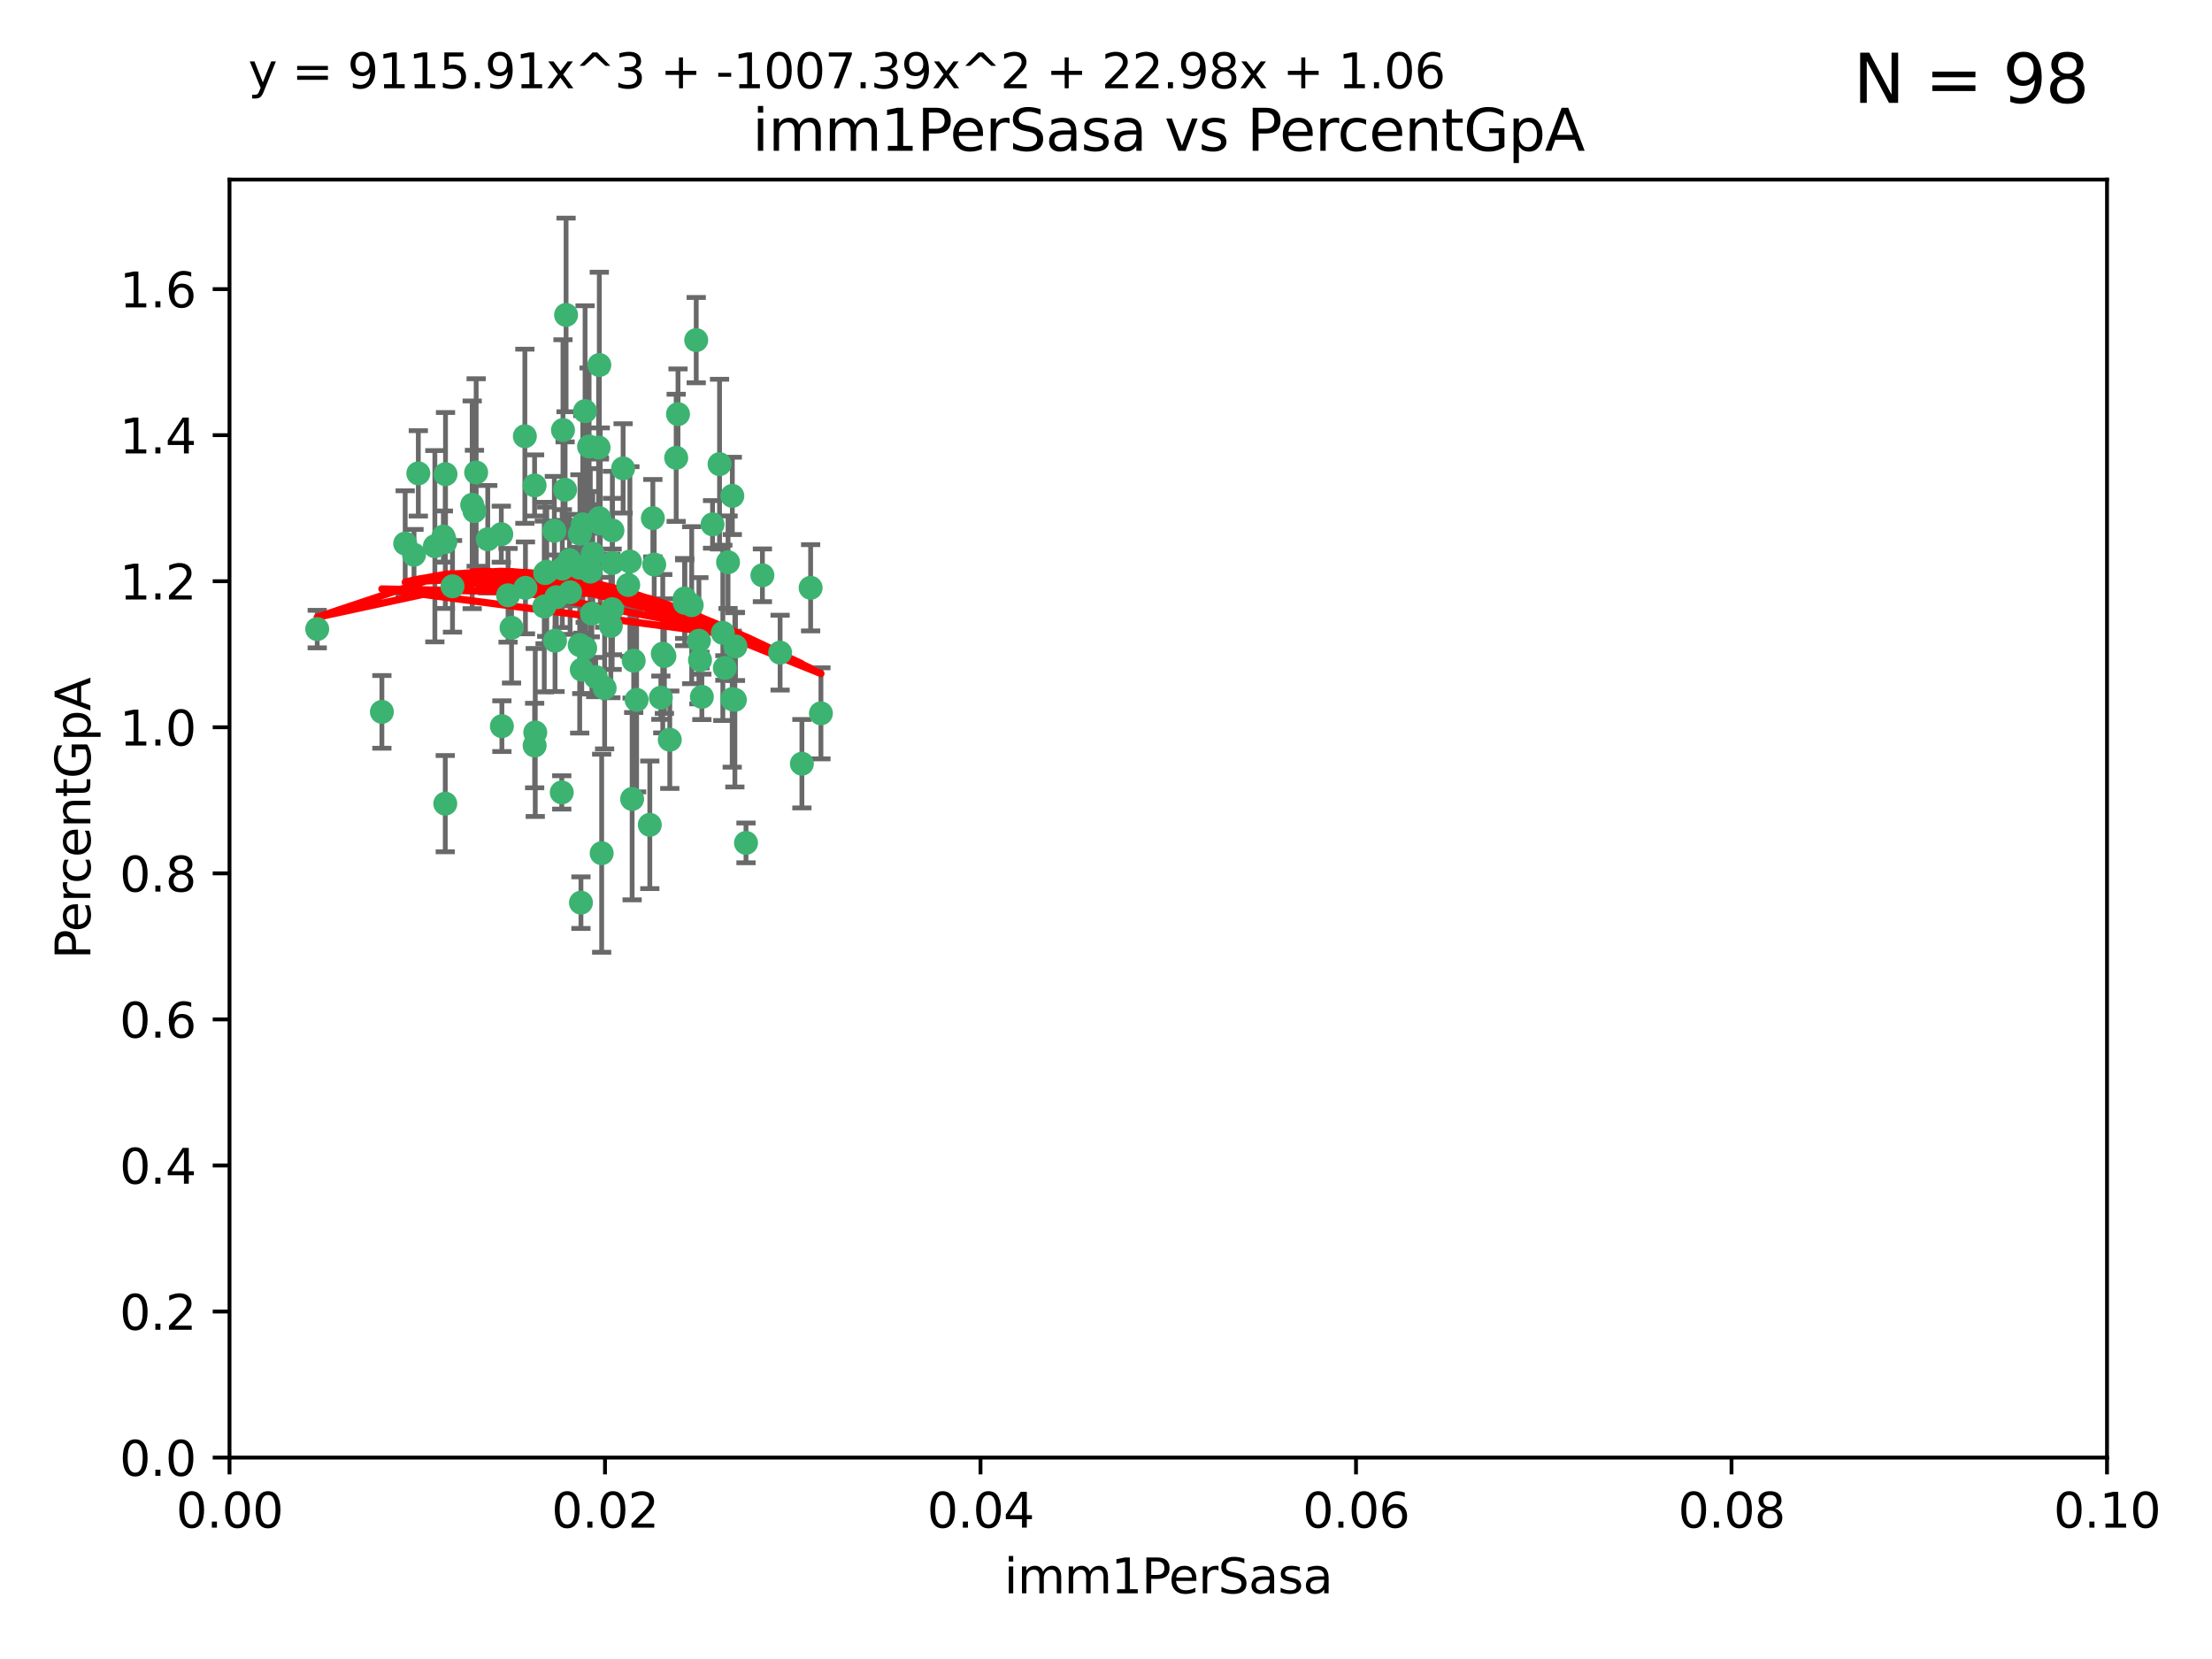 <?xml version="1.0" encoding="utf-8" standalone="no"?>
<!DOCTYPE svg PUBLIC "-//W3C//DTD SVG 1.1//EN"
  "http://www.w3.org/Graphics/SVG/1.1/DTD/svg11.dtd">
<svg xmlns:xlink="http://www.w3.org/1999/xlink" width="460.8pt" height="345.6pt" viewBox="0 0 460.8 345.6" xmlns="http://www.w3.org/2000/svg" version="1.1">
 <defs>
  <style type="text/css">*{stroke-linejoin: round; stroke-linecap: butt}</style>
 </defs>
 <g id="figure_1">
  <g id="patch_1">
   <path d="M 0 345.6 
L 460.8 345.6 
L 460.8 0 
L 0 0 
z
" style="fill: #ffffff"/>
  </g>
  <g id="axes_1">
   <g id="patch_2">
    <path d="M 47.81 303.64 
L 438.93 303.64 
L 438.93 37.411 
L 47.81 37.411 
z
" style="fill: #ffffff"/>
   </g>
   <g id="PathCollection_1">
    <defs>
     <path id="m9608f0dcda" d="M 0 1.118 
C 0.297 1.118 0.581 1 0.791 0.791 
C 1 0.581 1.118 0.297 1.118 0 
C 1.118 -0.297 1 -0.581 0.791 -0.791 
C 0.581 -1 0.297 -1.118 0 -1.118 
C -0.297 -1.118 -0.581 -1 -0.791 -0.791 
C -1 -0.581 -1.118 -0.297 -1.118 0 
C -1.118 0.297 -1 0.581 -0.791 0.791 
C -0.581 1 -0.297 1.118 0 1.118 
z
" style="stroke: #3cb371"/>
    </defs>
    <g clip-path="url(#pa6923a73cc)">
     <use xlink:href="#m9608f0dcda" x="92.769" y="112.935" style="fill: #3cb371; stroke: #3cb371"/>
     <use xlink:href="#m9608f0dcda" x="66.082" y="131.048" style="fill: #3cb371; stroke: #3cb371"/>
     <use xlink:href="#m9608f0dcda" x="109.34" y="90.88" style="fill: #3cb371; stroke: #3cb371"/>
     <use xlink:href="#m9608f0dcda" x="87.143" y="98.611" style="fill: #3cb371; stroke: #3cb371"/>
     <use xlink:href="#m9608f0dcda" x="94.266" y="122.143" style="fill: #3cb371; stroke: #3cb371"/>
     <use xlink:href="#m9608f0dcda" x="92.367" y="111.768" style="fill: #3cb371; stroke: #3cb371"/>
     <use xlink:href="#m9608f0dcda" x="86.246" y="115.568" style="fill: #3cb371; stroke: #3cb371"/>
     <use xlink:href="#m9608f0dcda" x="84.409" y="113.232" style="fill: #3cb371; stroke: #3cb371"/>
     <use xlink:href="#m9608f0dcda" x="113.553" y="119.368" style="fill: #3cb371; stroke: #3cb371"/>
     <use xlink:href="#m9608f0dcda" x="117.924" y="65.606" style="fill: #3cb371; stroke: #3cb371"/>
     <use xlink:href="#m9608f0dcda" x="136.002" y="107.943" style="fill: #3cb371; stroke: #3cb371"/>
     <use xlink:href="#m9608f0dcda" x="92.809" y="98.781" style="fill: #3cb371; stroke: #3cb371"/>
     <use xlink:href="#m9608f0dcda" x="113.895" y="119.105" style="fill: #3cb371; stroke: #3cb371"/>
     <use xlink:href="#m9608f0dcda" x="106.564" y="130.776" style="fill: #3cb371; stroke: #3cb371"/>
     <use xlink:href="#m9608f0dcda" x="123.297" y="127.82" style="fill: #3cb371; stroke: #3cb371"/>
     <use xlink:href="#m9608f0dcda" x="98.369" y="105.161" style="fill: #3cb371; stroke: #3cb371"/>
     <use xlink:href="#m9608f0dcda" x="117.722" y="102.028" style="fill: #3cb371; stroke: #3cb371"/>
     <use xlink:href="#m9608f0dcda" x="99.194" y="98.431" style="fill: #3cb371; stroke: #3cb371"/>
     <use xlink:href="#m9608f0dcda" x="117.142" y="118.446" style="fill: #3cb371; stroke: #3cb371"/>
     <use xlink:href="#m9608f0dcda" x="124.698" y="93.226" style="fill: #3cb371; stroke: #3cb371"/>
     <use xlink:href="#m9608f0dcda" x="113.381" y="126.342" style="fill: #3cb371; stroke: #3cb371"/>
     <use xlink:href="#m9608f0dcda" x="153.088" y="145.786" style="fill: #3cb371; stroke: #3cb371"/>
     <use xlink:href="#m9608f0dcda" x="111.503" y="152.588" style="fill: #3cb371; stroke: #3cb371"/>
     <use xlink:href="#m9608f0dcda" x="115.888" y="124.404" style="fill: #3cb371; stroke: #3cb371"/>
     <use xlink:href="#m9608f0dcda" x="121.907" y="135.021" style="fill: #3cb371; stroke: #3cb371"/>
     <use xlink:href="#m9608f0dcda" x="127.571" y="117.288" style="fill: #3cb371; stroke: #3cb371"/>
     <use xlink:href="#m9608f0dcda" x="122.967" y="119.082" style="fill: #3cb371; stroke: #3cb371"/>
     <use xlink:href="#m9608f0dcda" x="145.826" y="137.505" style="fill: #3cb371; stroke: #3cb371"/>
     <use xlink:href="#m9608f0dcda" x="120.761" y="134.369" style="fill: #3cb371; stroke: #3cb371"/>
     <use xlink:href="#m9608f0dcda" x="121.408" y="109.235" style="fill: #3cb371; stroke: #3cb371"/>
     <use xlink:href="#m9608f0dcda" x="150.581" y="131.834" style="fill: #3cb371; stroke: #3cb371"/>
     <use xlink:href="#m9608f0dcda" x="144.094" y="126.071" style="fill: #3cb371; stroke: #3cb371"/>
     <use xlink:href="#m9608f0dcda" x="122.721" y="93.014" style="fill: #3cb371; stroke: #3cb371"/>
     <use xlink:href="#m9608f0dcda" x="125.956" y="143.336" style="fill: #3cb371; stroke: #3cb371"/>
     <use xlink:href="#m9608f0dcda" x="140.861" y="95.371" style="fill: #3cb371; stroke: #3cb371"/>
     <use xlink:href="#m9608f0dcda" x="153.211" y="134.663" style="fill: #3cb371; stroke: #3cb371"/>
     <use xlink:href="#m9608f0dcda" x="90.591" y="113.783" style="fill: #3cb371; stroke: #3cb371"/>
     <use xlink:href="#m9608f0dcda" x="124.849" y="76.037" style="fill: #3cb371; stroke: #3cb371"/>
     <use xlink:href="#m9608f0dcda" x="136.281" y="117.606" style="fill: #3cb371; stroke: #3cb371"/>
     <use xlink:href="#m9608f0dcda" x="111.364" y="101.126" style="fill: #3cb371; stroke: #3cb371"/>
     <use xlink:href="#m9608f0dcda" x="104.553" y="151.274" style="fill: #3cb371; stroke: #3cb371"/>
     <use xlink:href="#m9608f0dcda" x="120.714" y="118.255" style="fill: #3cb371; stroke: #3cb371"/>
     <use xlink:href="#m9608f0dcda" x="131.684" y="166.436" style="fill: #3cb371; stroke: #3cb371"/>
     <use xlink:href="#m9608f0dcda" x="98.841" y="106.473" style="fill: #3cb371; stroke: #3cb371"/>
     <use xlink:href="#m9608f0dcda" x="101.609" y="112.334" style="fill: #3cb371; stroke: #3cb371"/>
     <use xlink:href="#m9608f0dcda" x="124.099" y="141.043" style="fill: #3cb371; stroke: #3cb371"/>
     <use xlink:href="#m9608f0dcda" x="121.881" y="85.648" style="fill: #3cb371; stroke: #3cb371"/>
     <use xlink:href="#m9608f0dcda" x="125.047" y="109.017" style="fill: #3cb371; stroke: #3cb371"/>
     <use xlink:href="#m9608f0dcda" x="125.338" y="177.737" style="fill: #3cb371; stroke: #3cb371"/>
     <use xlink:href="#m9608f0dcda" x="115.625" y="133.468" style="fill: #3cb371; stroke: #3cb371"/>
     <use xlink:href="#m9608f0dcda" x="118.763" y="123.385" style="fill: #3cb371; stroke: #3cb371"/>
     <use xlink:href="#m9608f0dcda" x="122.963" y="118.9" style="fill: #3cb371; stroke: #3cb371"/>
     <use xlink:href="#m9608f0dcda" x="121.191" y="139.497" style="fill: #3cb371; stroke: #3cb371"/>
     <use xlink:href="#m9608f0dcda" x="145.597" y="133.482" style="fill: #3cb371; stroke: #3cb371"/>
     <use xlink:href="#m9608f0dcda" x="132.012" y="137.629" style="fill: #3cb371; stroke: #3cb371"/>
     <use xlink:href="#m9608f0dcda" x="171.014" y="148.602" style="fill: #3cb371; stroke: #3cb371"/>
     <use xlink:href="#m9608f0dcda" x="124.854" y="107.949" style="fill: #3cb371; stroke: #3cb371"/>
     <use xlink:href="#m9608f0dcda" x="104.429" y="111.281" style="fill: #3cb371; stroke: #3cb371"/>
     <use xlink:href="#m9608f0dcda" x="92.757" y="167.417" style="fill: #3cb371; stroke: #3cb371"/>
     <use xlink:href="#m9608f0dcda" x="130.866" y="121.859" style="fill: #3cb371; stroke: #3cb371"/>
     <use xlink:href="#m9608f0dcda" x="141.24" y="86.272" style="fill: #3cb371; stroke: #3cb371"/>
     <use xlink:href="#m9608f0dcda" x="118.629" y="116.673" style="fill: #3cb371; stroke: #3cb371"/>
     <use xlink:href="#m9608f0dcda" x="145.036" y="70.852" style="fill: #3cb371; stroke: #3cb371"/>
     <use xlink:href="#m9608f0dcda" x="168.868" y="122.444" style="fill: #3cb371; stroke: #3cb371"/>
     <use xlink:href="#m9608f0dcda" x="123.484" y="115.347" style="fill: #3cb371; stroke: #3cb371"/>
     <use xlink:href="#m9608f0dcda" x="127.585" y="110.514" style="fill: #3cb371; stroke: #3cb371"/>
     <use xlink:href="#m9608f0dcda" x="131.218" y="116.973" style="fill: #3cb371; stroke: #3cb371"/>
     <use xlink:href="#m9608f0dcda" x="148.437" y="109.239" style="fill: #3cb371; stroke: #3cb371"/>
     <use xlink:href="#m9608f0dcda" x="129.806" y="97.572" style="fill: #3cb371; stroke: #3cb371"/>
     <use xlink:href="#m9608f0dcda" x="142.623" y="124.669" style="fill: #3cb371; stroke: #3cb371"/>
     <use xlink:href="#m9608f0dcda" x="146.211" y="145.171" style="fill: #3cb371; stroke: #3cb371"/>
     <use xlink:href="#m9608f0dcda" x="137.67" y="145.341" style="fill: #3cb371; stroke: #3cb371"/>
     <use xlink:href="#m9608f0dcda" x="138.067" y="136.178" style="fill: #3cb371; stroke: #3cb371"/>
     <use xlink:href="#m9608f0dcda" x="142.635" y="125.569" style="fill: #3cb371; stroke: #3cb371"/>
     <use xlink:href="#m9608f0dcda" x="139.529" y="154.097" style="fill: #3cb371; stroke: #3cb371"/>
     <use xlink:href="#m9608f0dcda" x="135.367" y="171.824" style="fill: #3cb371; stroke: #3cb371"/>
     <use xlink:href="#m9608f0dcda" x="167.05" y="159.094" style="fill: #3cb371; stroke: #3cb371"/>
     <use xlink:href="#m9608f0dcda" x="149.895" y="96.69" style="fill: #3cb371; stroke: #3cb371"/>
     <use xlink:href="#m9608f0dcda" x="127.25" y="130.388" style="fill: #3cb371; stroke: #3cb371"/>
     <use xlink:href="#m9608f0dcda" x="120.813" y="111.192" style="fill: #3cb371; stroke: #3cb371"/>
     <use xlink:href="#m9608f0dcda" x="158.825" y="119.843" style="fill: #3cb371; stroke: #3cb371"/>
     <use xlink:href="#m9608f0dcda" x="117.026" y="165.075" style="fill: #3cb371; stroke: #3cb371"/>
     <use xlink:href="#m9608f0dcda" x="127.519" y="126.913" style="fill: #3cb371; stroke: #3cb371"/>
     <use xlink:href="#m9608f0dcda" x="117.279" y="89.586" style="fill: #3cb371; stroke: #3cb371"/>
     <use xlink:href="#m9608f0dcda" x="152.533" y="145.644" style="fill: #3cb371; stroke: #3cb371"/>
     <use xlink:href="#m9608f0dcda" x="115.48" y="110.571" style="fill: #3cb371; stroke: #3cb371"/>
     <use xlink:href="#m9608f0dcda" x="151.665" y="117.123" style="fill: #3cb371; stroke: #3cb371"/>
     <use xlink:href="#m9608f0dcda" x="138.406" y="136.674" style="fill: #3cb371; stroke: #3cb371"/>
     <use xlink:href="#m9608f0dcda" x="105.841" y="124.015" style="fill: #3cb371; stroke: #3cb371"/>
     <use xlink:href="#m9608f0dcda" x="152.557" y="103.302" style="fill: #3cb371; stroke: #3cb371"/>
     <use xlink:href="#m9608f0dcda" x="162.509" y="135.958" style="fill: #3cb371; stroke: #3cb371"/>
     <use xlink:href="#m9608f0dcda" x="155.405" y="175.59" style="fill: #3cb371; stroke: #3cb371"/>
     <use xlink:href="#m9608f0dcda" x="79.555" y="148.297" style="fill: #3cb371; stroke: #3cb371"/>
     <use xlink:href="#m9608f0dcda" x="132.615" y="145.801" style="fill: #3cb371; stroke: #3cb371"/>
     <use xlink:href="#m9608f0dcda" x="121.022" y="188.041" style="fill: #3cb371; stroke: #3cb371"/>
     <use xlink:href="#m9608f0dcda" x="111.378" y="155.307" style="fill: #3cb371; stroke: #3cb371"/>
     <use xlink:href="#m9608f0dcda" x="109.461" y="122.465" style="fill: #3cb371; stroke: #3cb371"/>
     <use xlink:href="#m9608f0dcda" x="151.002" y="139.145" style="fill: #3cb371; stroke: #3cb371"/>
    </g>
   </g>
   <g id="matplotlib.axis_1">
    <g id="xtick_1">
     <g id="line2d_1">
      <defs>
       <path id="m3be3c6c806" d="M 0 0 
L 0 3.5 
" style="stroke: #000000; stroke-width: 0.8"/>
      </defs>
      <g>
       <use xlink:href="#m3be3c6c806" x="47.81" y="303.64" style="stroke: #000000; stroke-width: 0.8"/>
      </g>
     </g>
     <g id="text_1">
      <!-- 0.00 -->
      <g transform="translate(36.677 318.238)scale(0.1 -0.1)">
       <defs>
        <path id="DejaVuSans-30" d="M 2034 4250 
Q 1547 4250 1301 3770 
Q 1056 3291 1056 2328 
Q 1056 1369 1301 889 
Q 1547 409 2034 409 
Q 2525 409 2770 889 
Q 3016 1369 3016 2328 
Q 3016 3291 2770 3770 
Q 2525 4250 2034 4250 
z
M 2034 4750 
Q 2819 4750 3233 4129 
Q 3647 3509 3647 2328 
Q 3647 1150 3233 529 
Q 2819 -91 2034 -91 
Q 1250 -91 836 529 
Q 422 1150 422 2328 
Q 422 3509 836 4129 
Q 1250 4750 2034 4750 
z
" transform="scale(0.016)"/>
        <path id="DejaVuSans-2e" d="M 684 794 
L 1344 794 
L 1344 0 
L 684 0 
L 684 794 
z
" transform="scale(0.016)"/>
       </defs>
       <use xlink:href="#DejaVuSans-30"/>
       <use xlink:href="#DejaVuSans-2e" x="63.623"/>
       <use xlink:href="#DejaVuSans-30" x="95.41"/>
       <use xlink:href="#DejaVuSans-30" x="159.033"/>
      </g>
     </g>
    </g>
    <g id="xtick_2">
     <g id="line2d_2">
      <g>
       <use xlink:href="#m3be3c6c806" x="126.034" y="303.64" style="stroke: #000000; stroke-width: 0.8"/>
      </g>
     </g>
     <g id="text_2">
      <!-- 0.02 -->
      <g transform="translate(114.901 318.238)scale(0.1 -0.1)">
       <defs>
        <path id="DejaVuSans-32" d="M 1228 531 
L 3431 531 
L 3431 0 
L 469 0 
L 469 531 
Q 828 903 1448 1529 
Q 2069 2156 2228 2338 
Q 2531 2678 2651 2914 
Q 2772 3150 2772 3378 
Q 2772 3750 2511 3984 
Q 2250 4219 1831 4219 
Q 1534 4219 1204 4116 
Q 875 4013 500 3803 
L 500 4441 
Q 881 4594 1212 4672 
Q 1544 4750 1819 4750 
Q 2544 4750 2975 4387 
Q 3406 4025 3406 3419 
Q 3406 3131 3298 2873 
Q 3191 2616 2906 2266 
Q 2828 2175 2409 1742 
Q 1991 1309 1228 531 
z
" transform="scale(0.016)"/>
       </defs>
       <use xlink:href="#DejaVuSans-30"/>
       <use xlink:href="#DejaVuSans-2e" x="63.623"/>
       <use xlink:href="#DejaVuSans-30" x="95.41"/>
       <use xlink:href="#DejaVuSans-32" x="159.033"/>
      </g>
     </g>
    </g>
    <g id="xtick_3">
     <g id="line2d_3">
      <g>
       <use xlink:href="#m3be3c6c806" x="204.258" y="303.64" style="stroke: #000000; stroke-width: 0.8"/>
      </g>
     </g>
     <g id="text_3">
      <!-- 0.04 -->
      <g transform="translate(193.125 318.238)scale(0.1 -0.1)">
       <defs>
        <path id="DejaVuSans-34" d="M 2419 4116 
L 825 1625 
L 2419 1625 
L 2419 4116 
z
M 2253 4666 
L 3047 4666 
L 3047 1625 
L 3713 1625 
L 3713 1100 
L 3047 1100 
L 3047 0 
L 2419 0 
L 2419 1100 
L 313 1100 
L 313 1709 
L 2253 4666 
z
" transform="scale(0.016)"/>
       </defs>
       <use xlink:href="#DejaVuSans-30"/>
       <use xlink:href="#DejaVuSans-2e" x="63.623"/>
       <use xlink:href="#DejaVuSans-30" x="95.41"/>
       <use xlink:href="#DejaVuSans-34" x="159.033"/>
      </g>
     </g>
    </g>
    <g id="xtick_4">
     <g id="line2d_4">
      <g>
       <use xlink:href="#m3be3c6c806" x="282.482" y="303.64" style="stroke: #000000; stroke-width: 0.8"/>
      </g>
     </g>
     <g id="text_4">
      <!-- 0.06 -->
      <g transform="translate(271.349 318.238)scale(0.1 -0.1)">
       <defs>
        <path id="DejaVuSans-36" d="M 2113 2584 
Q 1688 2584 1439 2293 
Q 1191 2003 1191 1497 
Q 1191 994 1439 701 
Q 1688 409 2113 409 
Q 2538 409 2786 701 
Q 3034 994 3034 1497 
Q 3034 2003 2786 2293 
Q 2538 2584 2113 2584 
z
M 3366 4563 
L 3366 3988 
Q 3128 4100 2886 4159 
Q 2644 4219 2406 4219 
Q 1781 4219 1451 3797 
Q 1122 3375 1075 2522 
Q 1259 2794 1537 2939 
Q 1816 3084 2150 3084 
Q 2853 3084 3261 2657 
Q 3669 2231 3669 1497 
Q 3669 778 3244 343 
Q 2819 -91 2113 -91 
Q 1303 -91 875 529 
Q 447 1150 447 2328 
Q 447 3434 972 4092 
Q 1497 4750 2381 4750 
Q 2619 4750 2861 4703 
Q 3103 4656 3366 4563 
z
" transform="scale(0.016)"/>
       </defs>
       <use xlink:href="#DejaVuSans-30"/>
       <use xlink:href="#DejaVuSans-2e" x="63.623"/>
       <use xlink:href="#DejaVuSans-30" x="95.41"/>
       <use xlink:href="#DejaVuSans-36" x="159.033"/>
      </g>
     </g>
    </g>
    <g id="xtick_5">
     <g id="line2d_5">
      <g>
       <use xlink:href="#m3be3c6c806" x="360.706" y="303.64" style="stroke: #000000; stroke-width: 0.8"/>
      </g>
     </g>
     <g id="text_5">
      <!-- 0.08 -->
      <g transform="translate(349.573 318.238)scale(0.1 -0.1)">
       <defs>
        <path id="DejaVuSans-38" d="M 2034 2216 
Q 1584 2216 1326 1975 
Q 1069 1734 1069 1313 
Q 1069 891 1326 650 
Q 1584 409 2034 409 
Q 2484 409 2743 651 
Q 3003 894 3003 1313 
Q 3003 1734 2745 1975 
Q 2488 2216 2034 2216 
z
M 1403 2484 
Q 997 2584 770 2862 
Q 544 3141 544 3541 
Q 544 4100 942 4425 
Q 1341 4750 2034 4750 
Q 2731 4750 3128 4425 
Q 3525 4100 3525 3541 
Q 3525 3141 3298 2862 
Q 3072 2584 2669 2484 
Q 3125 2378 3379 2068 
Q 3634 1759 3634 1313 
Q 3634 634 3220 271 
Q 2806 -91 2034 -91 
Q 1263 -91 848 271 
Q 434 634 434 1313 
Q 434 1759 690 2068 
Q 947 2378 1403 2484 
z
M 1172 3481 
Q 1172 3119 1398 2916 
Q 1625 2713 2034 2713 
Q 2441 2713 2670 2916 
Q 2900 3119 2900 3481 
Q 2900 3844 2670 4047 
Q 2441 4250 2034 4250 
Q 1625 4250 1398 4047 
Q 1172 3844 1172 3481 
z
" transform="scale(0.016)"/>
       </defs>
       <use xlink:href="#DejaVuSans-30"/>
       <use xlink:href="#DejaVuSans-2e" x="63.623"/>
       <use xlink:href="#DejaVuSans-30" x="95.41"/>
       <use xlink:href="#DejaVuSans-38" x="159.033"/>
      </g>
     </g>
    </g>
    <g id="xtick_6">
     <g id="line2d_6">
      <g>
       <use xlink:href="#m3be3c6c806" x="438.93" y="303.64" style="stroke: #000000; stroke-width: 0.8"/>
      </g>
     </g>
     <g id="text_6">
      <!-- 0.10 -->
      <g transform="translate(427.797 318.238)scale(0.1 -0.1)">
       <defs>
        <path id="DejaVuSans-31" d="M 794 531 
L 1825 531 
L 1825 4091 
L 703 3866 
L 703 4441 
L 1819 4666 
L 2450 4666 
L 2450 531 
L 3481 531 
L 3481 0 
L 794 0 
L 794 531 
z
" transform="scale(0.016)"/>
       </defs>
       <use xlink:href="#DejaVuSans-30"/>
       <use xlink:href="#DejaVuSans-2e" x="63.623"/>
       <use xlink:href="#DejaVuSans-31" x="95.41"/>
       <use xlink:href="#DejaVuSans-30" x="159.033"/>
      </g>
     </g>
    </g>
    <g id="text_7">
     <!-- imm1PerSasa -->
     <g transform="translate(209.186 331.917)scale(0.1 -0.1)">
      <defs>
       <path id="DejaVuSans-69" d="M 603 3500 
L 1178 3500 
L 1178 0 
L 603 0 
L 603 3500 
z
M 603 4863 
L 1178 4863 
L 1178 4134 
L 603 4134 
L 603 4863 
z
" transform="scale(0.016)"/>
       <path id="DejaVuSans-6d" d="M 3328 2828 
Q 3544 3216 3844 3400 
Q 4144 3584 4550 3584 
Q 5097 3584 5394 3201 
Q 5691 2819 5691 2113 
L 5691 0 
L 5113 0 
L 5113 2094 
Q 5113 2597 4934 2840 
Q 4756 3084 4391 3084 
Q 3944 3084 3684 2787 
Q 3425 2491 3425 1978 
L 3425 0 
L 2847 0 
L 2847 2094 
Q 2847 2600 2669 2842 
Q 2491 3084 2119 3084 
Q 1678 3084 1418 2786 
Q 1159 2488 1159 1978 
L 1159 0 
L 581 0 
L 581 3500 
L 1159 3500 
L 1159 2956 
Q 1356 3278 1631 3431 
Q 1906 3584 2284 3584 
Q 2666 3584 2933 3390 
Q 3200 3197 3328 2828 
z
" transform="scale(0.016)"/>
       <path id="DejaVuSans-50" d="M 1259 4147 
L 1259 2394 
L 2053 2394 
Q 2494 2394 2734 2622 
Q 2975 2850 2975 3272 
Q 2975 3691 2734 3919 
Q 2494 4147 2053 4147 
L 1259 4147 
z
M 628 4666 
L 2053 4666 
Q 2838 4666 3239 4311 
Q 3641 3956 3641 3272 
Q 3641 2581 3239 2228 
Q 2838 1875 2053 1875 
L 1259 1875 
L 1259 0 
L 628 0 
L 628 4666 
z
" transform="scale(0.016)"/>
       <path id="DejaVuSans-65" d="M 3597 1894 
L 3597 1613 
L 953 1613 
Q 991 1019 1311 708 
Q 1631 397 2203 397 
Q 2534 397 2845 478 
Q 3156 559 3463 722 
L 3463 178 
Q 3153 47 2828 -22 
Q 2503 -91 2169 -91 
Q 1331 -91 842 396 
Q 353 884 353 1716 
Q 353 2575 817 3079 
Q 1281 3584 2069 3584 
Q 2775 3584 3186 3129 
Q 3597 2675 3597 1894 
z
M 3022 2063 
Q 3016 2534 2758 2815 
Q 2500 3097 2075 3097 
Q 1594 3097 1305 2825 
Q 1016 2553 972 2059 
L 3022 2063 
z
" transform="scale(0.016)"/>
       <path id="DejaVuSans-72" d="M 2631 2963 
Q 2534 3019 2420 3045 
Q 2306 3072 2169 3072 
Q 1681 3072 1420 2755 
Q 1159 2438 1159 1844 
L 1159 0 
L 581 0 
L 581 3500 
L 1159 3500 
L 1159 2956 
Q 1341 3275 1631 3429 
Q 1922 3584 2338 3584 
Q 2397 3584 2469 3576 
Q 2541 3569 2628 3553 
L 2631 2963 
z
" transform="scale(0.016)"/>
       <path id="DejaVuSans-53" d="M 3425 4513 
L 3425 3897 
Q 3066 4069 2747 4153 
Q 2428 4238 2131 4238 
Q 1616 4238 1336 4038 
Q 1056 3838 1056 3469 
Q 1056 3159 1242 3001 
Q 1428 2844 1947 2747 
L 2328 2669 
Q 3034 2534 3370 2195 
Q 3706 1856 3706 1288 
Q 3706 609 3251 259 
Q 2797 -91 1919 -91 
Q 1588 -91 1214 -16 
Q 841 59 441 206 
L 441 856 
Q 825 641 1194 531 
Q 1563 422 1919 422 
Q 2459 422 2753 634 
Q 3047 847 3047 1241 
Q 3047 1584 2836 1778 
Q 2625 1972 2144 2069 
L 1759 2144 
Q 1053 2284 737 2584 
Q 422 2884 422 3419 
Q 422 4038 858 4394 
Q 1294 4750 2059 4750 
Q 2388 4750 2728 4690 
Q 3069 4631 3425 4513 
z
" transform="scale(0.016)"/>
       <path id="DejaVuSans-61" d="M 2194 1759 
Q 1497 1759 1228 1600 
Q 959 1441 959 1056 
Q 959 750 1161 570 
Q 1363 391 1709 391 
Q 2188 391 2477 730 
Q 2766 1069 2766 1631 
L 2766 1759 
L 2194 1759 
z
M 3341 1997 
L 3341 0 
L 2766 0 
L 2766 531 
Q 2569 213 2275 61 
Q 1981 -91 1556 -91 
Q 1019 -91 701 211 
Q 384 513 384 1019 
Q 384 1609 779 1909 
Q 1175 2209 1959 2209 
L 2766 2209 
L 2766 2266 
Q 2766 2663 2505 2880 
Q 2244 3097 1772 3097 
Q 1472 3097 1187 3025 
Q 903 2953 641 2809 
L 641 3341 
Q 956 3463 1253 3523 
Q 1550 3584 1831 3584 
Q 2591 3584 2966 3190 
Q 3341 2797 3341 1997 
z
" transform="scale(0.016)"/>
       <path id="DejaVuSans-73" d="M 2834 3397 
L 2834 2853 
Q 2591 2978 2328 3040 
Q 2066 3103 1784 3103 
Q 1356 3103 1142 2972 
Q 928 2841 928 2578 
Q 928 2378 1081 2264 
Q 1234 2150 1697 2047 
L 1894 2003 
Q 2506 1872 2764 1633 
Q 3022 1394 3022 966 
Q 3022 478 2636 193 
Q 2250 -91 1575 -91 
Q 1294 -91 989 -36 
Q 684 19 347 128 
L 347 722 
Q 666 556 975 473 
Q 1284 391 1588 391 
Q 1994 391 2212 530 
Q 2431 669 2431 922 
Q 2431 1156 2273 1281 
Q 2116 1406 1581 1522 
L 1381 1569 
Q 847 1681 609 1914 
Q 372 2147 372 2553 
Q 372 3047 722 3315 
Q 1072 3584 1716 3584 
Q 2034 3584 2315 3537 
Q 2597 3491 2834 3397 
z
" transform="scale(0.016)"/>
      </defs>
      <use xlink:href="#DejaVuSans-69"/>
      <use xlink:href="#DejaVuSans-6d" x="27.783"/>
      <use xlink:href="#DejaVuSans-6d" x="125.195"/>
      <use xlink:href="#DejaVuSans-31" x="222.607"/>
      <use xlink:href="#DejaVuSans-50" x="286.23"/>
      <use xlink:href="#DejaVuSans-65" x="342.908"/>
      <use xlink:href="#DejaVuSans-72" x="404.432"/>
      <use xlink:href="#DejaVuSans-53" x="445.545"/>
      <use xlink:href="#DejaVuSans-61" x="509.021"/>
      <use xlink:href="#DejaVuSans-73" x="570.301"/>
      <use xlink:href="#DejaVuSans-61" x="622.4"/>
     </g>
    </g>
   </g>
   <g id="matplotlib.axis_2">
    <g id="ytick_1">
     <g id="line2d_7">
      <defs>
       <path id="mf7e6021ef8" d="M 0 0 
L -3.5 0 
" style="stroke: #000000; stroke-width: 0.8"/>
      </defs>
      <g>
       <use xlink:href="#mf7e6021ef8" x="47.81" y="303.64" style="stroke: #000000; stroke-width: 0.8"/>
      </g>
     </g>
     <g id="text_8">
      <!-- 0.0 -->
      <g transform="translate(24.907 307.439)scale(0.1 -0.1)">
       <use xlink:href="#DejaVuSans-30"/>
       <use xlink:href="#DejaVuSans-2e" x="63.623"/>
       <use xlink:href="#DejaVuSans-30" x="95.41"/>
      </g>
     </g>
    </g>
    <g id="ytick_2">
     <g id="line2d_8">
      <g>
       <use xlink:href="#mf7e6021ef8" x="47.81" y="273.214" style="stroke: #000000; stroke-width: 0.8"/>
      </g>
     </g>
     <g id="text_9">
      <!-- 0.2 -->
      <g transform="translate(24.907 277.013)scale(0.1 -0.1)">
       <use xlink:href="#DejaVuSans-30"/>
       <use xlink:href="#DejaVuSans-2e" x="63.623"/>
       <use xlink:href="#DejaVuSans-32" x="95.41"/>
      </g>
     </g>
    </g>
    <g id="ytick_3">
     <g id="line2d_9">
      <g>
       <use xlink:href="#mf7e6021ef8" x="47.81" y="242.788" style="stroke: #000000; stroke-width: 0.8"/>
      </g>
     </g>
     <g id="text_10">
      <!-- 0.4 -->
      <g transform="translate(24.907 246.587)scale(0.1 -0.1)">
       <use xlink:href="#DejaVuSans-30"/>
       <use xlink:href="#DejaVuSans-2e" x="63.623"/>
       <use xlink:href="#DejaVuSans-34" x="95.41"/>
      </g>
     </g>
    </g>
    <g id="ytick_4">
     <g id="line2d_10">
      <g>
       <use xlink:href="#mf7e6021ef8" x="47.81" y="212.362" style="stroke: #000000; stroke-width: 0.8"/>
      </g>
     </g>
     <g id="text_11">
      <!-- 0.6 -->
      <g transform="translate(24.907 216.161)scale(0.1 -0.1)">
       <use xlink:href="#DejaVuSans-30"/>
       <use xlink:href="#DejaVuSans-2e" x="63.623"/>
       <use xlink:href="#DejaVuSans-36" x="95.41"/>
      </g>
     </g>
    </g>
    <g id="ytick_5">
     <g id="line2d_11">
      <g>
       <use xlink:href="#mf7e6021ef8" x="47.81" y="181.935" style="stroke: #000000; stroke-width: 0.8"/>
      </g>
     </g>
     <g id="text_12">
      <!-- 0.8 -->
      <g transform="translate(24.907 185.735)scale(0.1 -0.1)">
       <use xlink:href="#DejaVuSans-30"/>
       <use xlink:href="#DejaVuSans-2e" x="63.623"/>
       <use xlink:href="#DejaVuSans-38" x="95.41"/>
      </g>
     </g>
    </g>
    <g id="ytick_6">
     <g id="line2d_12">
      <g>
       <use xlink:href="#mf7e6021ef8" x="47.81" y="151.509" style="stroke: #000000; stroke-width: 0.8"/>
      </g>
     </g>
     <g id="text_13">
      <!-- 1.0 -->
      <g transform="translate(24.907 155.308)scale(0.1 -0.1)">
       <use xlink:href="#DejaVuSans-31"/>
       <use xlink:href="#DejaVuSans-2e" x="63.623"/>
       <use xlink:href="#DejaVuSans-30" x="95.41"/>
      </g>
     </g>
    </g>
    <g id="ytick_7">
     <g id="line2d_13">
      <g>
       <use xlink:href="#mf7e6021ef8" x="47.81" y="121.083" style="stroke: #000000; stroke-width: 0.8"/>
      </g>
     </g>
     <g id="text_14">
      <!-- 1.2 -->
      <g transform="translate(24.907 124.882)scale(0.1 -0.1)">
       <use xlink:href="#DejaVuSans-31"/>
       <use xlink:href="#DejaVuSans-2e" x="63.623"/>
       <use xlink:href="#DejaVuSans-32" x="95.41"/>
      </g>
     </g>
    </g>
    <g id="ytick_8">
     <g id="line2d_14">
      <g>
       <use xlink:href="#mf7e6021ef8" x="47.81" y="90.657" style="stroke: #000000; stroke-width: 0.8"/>
      </g>
     </g>
     <g id="text_15">
      <!-- 1.4 -->
      <g transform="translate(24.907 94.456)scale(0.1 -0.1)">
       <use xlink:href="#DejaVuSans-31"/>
       <use xlink:href="#DejaVuSans-2e" x="63.623"/>
       <use xlink:href="#DejaVuSans-34" x="95.41"/>
      </g>
     </g>
    </g>
    <g id="ytick_9">
     <g id="line2d_15">
      <g>
       <use xlink:href="#mf7e6021ef8" x="47.81" y="60.231" style="stroke: #000000; stroke-width: 0.8"/>
      </g>
     </g>
     <g id="text_16">
      <!-- 1.6 -->
      <g transform="translate(24.907 64.03)scale(0.1 -0.1)">
       <use xlink:href="#DejaVuSans-31"/>
       <use xlink:href="#DejaVuSans-2e" x="63.623"/>
       <use xlink:href="#DejaVuSans-36" x="95.41"/>
      </g>
     </g>
    </g>
    <g id="text_17">
     <!-- PercentGpA -->
     <g transform="translate(18.827 199.802)rotate(-90)scale(0.1 -0.1)">
      <defs>
       <path id="DejaVuSans-63" d="M 3122 3366 
L 3122 2828 
Q 2878 2963 2633 3030 
Q 2388 3097 2138 3097 
Q 1578 3097 1268 2742 
Q 959 2388 959 1747 
Q 959 1106 1268 751 
Q 1578 397 2138 397 
Q 2388 397 2633 464 
Q 2878 531 3122 666 
L 3122 134 
Q 2881 22 2623 -34 
Q 2366 -91 2075 -91 
Q 1284 -91 818 406 
Q 353 903 353 1747 
Q 353 2603 823 3093 
Q 1294 3584 2113 3584 
Q 2378 3584 2631 3529 
Q 2884 3475 3122 3366 
z
" transform="scale(0.016)"/>
       <path id="DejaVuSans-6e" d="M 3513 2113 
L 3513 0 
L 2938 0 
L 2938 2094 
Q 2938 2591 2744 2837 
Q 2550 3084 2163 3084 
Q 1697 3084 1428 2787 
Q 1159 2491 1159 1978 
L 1159 0 
L 581 0 
L 581 3500 
L 1159 3500 
L 1159 2956 
Q 1366 3272 1645 3428 
Q 1925 3584 2291 3584 
Q 2894 3584 3203 3211 
Q 3513 2838 3513 2113 
z
" transform="scale(0.016)"/>
       <path id="DejaVuSans-74" d="M 1172 4494 
L 1172 3500 
L 2356 3500 
L 2356 3053 
L 1172 3053 
L 1172 1153 
Q 1172 725 1289 603 
Q 1406 481 1766 481 
L 2356 481 
L 2356 0 
L 1766 0 
Q 1100 0 847 248 
Q 594 497 594 1153 
L 594 3053 
L 172 3053 
L 172 3500 
L 594 3500 
L 594 4494 
L 1172 4494 
z
" transform="scale(0.016)"/>
       <path id="DejaVuSans-47" d="M 3809 666 
L 3809 1919 
L 2778 1919 
L 2778 2438 
L 4434 2438 
L 4434 434 
Q 4069 175 3628 42 
Q 3188 -91 2688 -91 
Q 1594 -91 976 548 
Q 359 1188 359 2328 
Q 359 3472 976 4111 
Q 1594 4750 2688 4750 
Q 3144 4750 3555 4637 
Q 3966 4525 4313 4306 
L 4313 3634 
Q 3963 3931 3569 4081 
Q 3175 4231 2741 4231 
Q 1884 4231 1454 3753 
Q 1025 3275 1025 2328 
Q 1025 1384 1454 906 
Q 1884 428 2741 428 
Q 3075 428 3337 486 
Q 3600 544 3809 666 
z
" transform="scale(0.016)"/>
       <path id="DejaVuSans-70" d="M 1159 525 
L 1159 -1331 
L 581 -1331 
L 581 3500 
L 1159 3500 
L 1159 2969 
Q 1341 3281 1617 3432 
Q 1894 3584 2278 3584 
Q 2916 3584 3314 3078 
Q 3713 2572 3713 1747 
Q 3713 922 3314 415 
Q 2916 -91 2278 -91 
Q 1894 -91 1617 61 
Q 1341 213 1159 525 
z
M 3116 1747 
Q 3116 2381 2855 2742 
Q 2594 3103 2138 3103 
Q 1681 3103 1420 2742 
Q 1159 2381 1159 1747 
Q 1159 1113 1420 752 
Q 1681 391 2138 391 
Q 2594 391 2855 752 
Q 3116 1113 3116 1747 
z
" transform="scale(0.016)"/>
       <path id="DejaVuSans-41" d="M 2188 4044 
L 1331 1722 
L 3047 1722 
L 2188 4044 
z
M 1831 4666 
L 2547 4666 
L 4325 0 
L 3669 0 
L 3244 1197 
L 1141 1197 
L 716 0 
L 50 0 
L 1831 4666 
z
" transform="scale(0.016)"/>
      </defs>
      <use xlink:href="#DejaVuSans-50"/>
      <use xlink:href="#DejaVuSans-65" x="56.678"/>
      <use xlink:href="#DejaVuSans-72" x="118.201"/>
      <use xlink:href="#DejaVuSans-63" x="157.064"/>
      <use xlink:href="#DejaVuSans-65" x="212.045"/>
      <use xlink:href="#DejaVuSans-6e" x="273.568"/>
      <use xlink:href="#DejaVuSans-74" x="336.947"/>
      <use xlink:href="#DejaVuSans-47" x="376.156"/>
      <use xlink:href="#DejaVuSans-70" x="453.646"/>
      <use xlink:href="#DejaVuSans-41" x="517.123"/>
     </g>
    </g>
   </g>
   <g id="LineCollection_1">
    <path d="M 92.769 126.742 
L 92.769 99.128 
" clip-path="url(#pa6923a73cc)" style="fill: none; stroke: #696969"/>
    <path d="M 66.082 134.958 
L 66.082 127.138 
" clip-path="url(#pa6923a73cc)" style="fill: none; stroke: #696969"/>
    <path d="M 109.34 109.021 
L 109.34 72.739 
" clip-path="url(#pa6923a73cc)" style="fill: none; stroke: #696969"/>
    <path d="M 87.143 107.5 
L 87.143 89.723 
" clip-path="url(#pa6923a73cc)" style="fill: none; stroke: #696969"/>
    <path d="M 94.266 131.684 
L 94.266 112.601 
" clip-path="url(#pa6923a73cc)" style="fill: none; stroke: #696969"/>
    <path d="M 92.367 117.091 
L 92.367 106.444 
" clip-path="url(#pa6923a73cc)" style="fill: none; stroke: #696969"/>
    <path d="M 86.246 120.843 
L 86.246 110.292 
" clip-path="url(#pa6923a73cc)" style="fill: none; stroke: #696969"/>
    <path d="M 84.409 124.224 
L 84.409 102.241 
" clip-path="url(#pa6923a73cc)" style="fill: none; stroke: #696969"/>
    <path d="M 113.553 134.091 
L 113.553 104.645 
" clip-path="url(#pa6923a73cc)" style="fill: none; stroke: #696969"/>
    <path d="M 117.924 85.777 
L 117.924 45.434 
" clip-path="url(#pa6923a73cc)" style="fill: none; stroke: #696969"/>
    <path d="M 136.002 116.002 
L 136.002 99.884 
" clip-path="url(#pa6923a73cc)" style="fill: none; stroke: #696969"/>
    <path d="M 92.809 111.622 
L 92.809 85.94 
" clip-path="url(#pa6923a73cc)" style="fill: none; stroke: #696969"/>
    <path d="M 113.895 132.572 
L 113.895 105.638 
" clip-path="url(#pa6923a73cc)" style="fill: none; stroke: #696969"/>
    <path d="M 106.564 142.284 
L 106.564 119.267 
" clip-path="url(#pa6923a73cc)" style="fill: none; stroke: #696969"/>
    <path d="M 123.297 144.568 
L 123.297 111.073 
" clip-path="url(#pa6923a73cc)" style="fill: none; stroke: #696969"/>
    <path d="M 98.369 126.793 
L 98.369 83.529 
" clip-path="url(#pa6923a73cc)" style="fill: none; stroke: #696969"/>
    <path d="M 117.722 112.003 
L 117.722 92.053 
" clip-path="url(#pa6923a73cc)" style="fill: none; stroke: #696969"/>
    <path d="M 99.194 117.96 
L 99.194 78.902 
" clip-path="url(#pa6923a73cc)" style="fill: none; stroke: #696969"/>
    <path d="M 117.142 130.722 
L 117.142 106.17 
" clip-path="url(#pa6923a73cc)" style="fill: none; stroke: #696969"/>
    <path d="M 124.698 109.064 
L 124.698 77.387 
" clip-path="url(#pa6923a73cc)" style="fill: none; stroke: #696969"/>
    <path d="M 113.381 144.131 
L 113.381 108.553 
" clip-path="url(#pa6923a73cc)" style="fill: none; stroke: #696969"/>
    <path d="M 153.088 163.937 
L 153.088 127.634 
" clip-path="url(#pa6923a73cc)" style="fill: none; stroke: #696969"/>
    <path d="M 111.503 170.081 
L 111.503 135.096 
" clip-path="url(#pa6923a73cc)" style="fill: none; stroke: #696969"/>
    <path d="M 115.888 133.195 
L 115.888 115.614 
" clip-path="url(#pa6923a73cc)" style="fill: none; stroke: #696969"/>
    <path d="M 121.907 140.382 
L 121.907 129.659 
" clip-path="url(#pa6923a73cc)" style="fill: none; stroke: #696969"/>
    <path d="M 127.571 136.395 
L 127.571 98.181 
" clip-path="url(#pa6923a73cc)" style="fill: none; stroke: #696969"/>
    <path d="M 122.967 140.54 
L 122.967 97.624 
" clip-path="url(#pa6923a73cc)" style="fill: none; stroke: #696969"/>
    <path d="M 145.826 139.142 
L 145.826 135.868 
" clip-path="url(#pa6923a73cc)" style="fill: none; stroke: #696969"/>
    <path d="M 120.761 152.707 
L 120.761 116.031 
" clip-path="url(#pa6923a73cc)" style="fill: none; stroke: #696969"/>
    <path d="M 121.408 131.899 
L 121.408 86.572 
" clip-path="url(#pa6923a73cc)" style="fill: none; stroke: #696969"/>
    <path d="M 150.581 150.092 
L 150.581 113.575 
" clip-path="url(#pa6923a73cc)" style="fill: none; stroke: #696969"/>
    <path d="M 144.094 142.423 
L 144.094 109.718 
" clip-path="url(#pa6923a73cc)" style="fill: none; stroke: #696969"/>
    <path d="M 122.721 109.37 
L 122.721 76.657 
" clip-path="url(#pa6923a73cc)" style="fill: none; stroke: #696969"/>
    <path d="M 125.956 155.999 
L 125.956 130.673 
" clip-path="url(#pa6923a73cc)" style="fill: none; stroke: #696969"/>
    <path d="M 140.861 108.615 
L 140.861 82.127 
" clip-path="url(#pa6923a73cc)" style="fill: none; stroke: #696969"/>
    <path d="M 153.211 141.76 
L 153.211 127.565 
" clip-path="url(#pa6923a73cc)" style="fill: none; stroke: #696969"/>
    <path d="M 90.591 133.708 
L 90.591 93.858 
" clip-path="url(#pa6923a73cc)" style="fill: none; stroke: #696969"/>
    <path d="M 124.849 95.366 
L 124.849 56.709 
" clip-path="url(#pa6923a73cc)" style="fill: none; stroke: #696969"/>
    <path d="M 136.281 127.227 
L 136.281 107.986 
" clip-path="url(#pa6923a73cc)" style="fill: none; stroke: #696969"/>
    <path d="M 111.364 107.492 
L 111.364 94.76 
" clip-path="url(#pa6923a73cc)" style="fill: none; stroke: #696969"/>
    <path d="M 104.553 156.555 
L 104.553 145.993 
" clip-path="url(#pa6923a73cc)" style="fill: none; stroke: #696969"/>
    <path d="M 120.714 122.472 
L 120.714 114.039 
" clip-path="url(#pa6923a73cc)" style="fill: none; stroke: #696969"/>
    <path d="M 131.684 187.454 
L 131.684 145.417 
" clip-path="url(#pa6923a73cc)" style="fill: none; stroke: #696969"/>
    <path d="M 98.841 119.149 
L 98.841 93.797 
" clip-path="url(#pa6923a73cc)" style="fill: none; stroke: #696969"/>
    <path d="M 101.609 123.529 
L 101.609 101.139 
" clip-path="url(#pa6923a73cc)" style="fill: none; stroke: #696969"/>
    <path d="M 124.099 145.137 
L 124.099 136.95 
" clip-path="url(#pa6923a73cc)" style="fill: none; stroke: #696969"/>
    <path d="M 121.881 107.604 
L 121.881 63.693 
" clip-path="url(#pa6923a73cc)" style="fill: none; stroke: #696969"/>
    <path d="M 125.047 128.892 
L 125.047 89.143 
" clip-path="url(#pa6923a73cc)" style="fill: none; stroke: #696969"/>
    <path d="M 125.338 198.37 
L 125.338 157.105 
" clip-path="url(#pa6923a73cc)" style="fill: none; stroke: #696969"/>
    <path d="M 115.625 144.058 
L 115.625 122.877 
" clip-path="url(#pa6923a73cc)" style="fill: none; stroke: #696969"/>
    <path d="M 118.763 132.151 
L 118.763 114.62 
" clip-path="url(#pa6923a73cc)" style="fill: none; stroke: #696969"/>
    <path d="M 122.963 132.664 
L 122.963 105.136 
" clip-path="url(#pa6923a73cc)" style="fill: none; stroke: #696969"/>
    <path d="M 121.191 144.481 
L 121.191 134.514 
" clip-path="url(#pa6923a73cc)" style="fill: none; stroke: #696969"/>
    <path d="M 145.597 146.637 
L 145.597 120.327 
" clip-path="url(#pa6923a73cc)" style="fill: none; stroke: #696969"/>
    <path d="M 132.012 148.436 
L 132.012 126.823 
" clip-path="url(#pa6923a73cc)" style="fill: none; stroke: #696969"/>
    <path d="M 171.014 158.086 
L 171.014 139.118 
" clip-path="url(#pa6923a73cc)" style="fill: none; stroke: #696969"/>
    <path d="M 124.854 120.265 
L 124.854 95.634 
" clip-path="url(#pa6923a73cc)" style="fill: none; stroke: #696969"/>
    <path d="M 104.429 117.118 
L 104.429 105.444 
" clip-path="url(#pa6923a73cc)" style="fill: none; stroke: #696969"/>
    <path d="M 92.757 177.442 
L 92.757 157.392 
" clip-path="url(#pa6923a73cc)" style="fill: none; stroke: #696969"/>
    <path d="M 130.866 126.751 
L 130.866 116.967 
" clip-path="url(#pa6923a73cc)" style="fill: none; stroke: #696969"/>
    <path d="M 141.24 95.691 
L 141.24 76.852 
" clip-path="url(#pa6923a73cc)" style="fill: none; stroke: #696969"/>
    <path d="M 118.629 126.191 
L 118.629 107.154 
" clip-path="url(#pa6923a73cc)" style="fill: none; stroke: #696969"/>
    <path d="M 145.036 79.735 
L 145.036 61.968 
" clip-path="url(#pa6923a73cc)" style="fill: none; stroke: #696969"/>
    <path d="M 168.868 131.425 
L 168.868 113.463 
" clip-path="url(#pa6923a73cc)" style="fill: none; stroke: #696969"/>
    <path d="M 123.484 128.299 
L 123.484 102.395 
" clip-path="url(#pa6923a73cc)" style="fill: none; stroke: #696969"/>
    <path d="M 127.585 117.217 
L 127.585 103.811 
" clip-path="url(#pa6923a73cc)" style="fill: none; stroke: #696969"/>
    <path d="M 131.218 136.73 
L 131.218 97.216 
" clip-path="url(#pa6923a73cc)" style="fill: none; stroke: #696969"/>
    <path d="M 148.437 114.195 
L 148.437 104.283 
" clip-path="url(#pa6923a73cc)" style="fill: none; stroke: #696969"/>
    <path d="M 129.806 106.878 
L 129.806 88.267 
" clip-path="url(#pa6923a73cc)" style="fill: none; stroke: #696969"/>
    <path d="M 142.623 132.997 
L 142.623 116.341 
" clip-path="url(#pa6923a73cc)" style="fill: none; stroke: #696969"/>
    <path d="M 146.211 149.901 
L 146.211 140.441 
" clip-path="url(#pa6923a73cc)" style="fill: none; stroke: #696969"/>
    <path d="M 137.67 149.851 
L 137.67 140.831 
" clip-path="url(#pa6923a73cc)" style="fill: none; stroke: #696969"/>
    <path d="M 138.067 152.672 
L 138.067 119.684 
" clip-path="url(#pa6923a73cc)" style="fill: none; stroke: #696969"/>
    <path d="M 142.635 134.51 
L 142.635 116.629 
" clip-path="url(#pa6923a73cc)" style="fill: none; stroke: #696969"/>
    <path d="M 139.529 164.246 
L 139.529 143.949 
" clip-path="url(#pa6923a73cc)" style="fill: none; stroke: #696969"/>
    <path d="M 135.367 185.115 
L 135.367 158.533 
" clip-path="url(#pa6923a73cc)" style="fill: none; stroke: #696969"/>
    <path d="M 167.05 168.305 
L 167.05 149.883 
" clip-path="url(#pa6923a73cc)" style="fill: none; stroke: #696969"/>
    <path d="M 149.895 114.37 
L 149.895 79.009 
" clip-path="url(#pa6923a73cc)" style="fill: none; stroke: #696969"/>
    <path d="M 127.25 145.35 
L 127.25 115.426 
" clip-path="url(#pa6923a73cc)" style="fill: none; stroke: #696969"/>
    <path d="M 120.813 123.488 
L 120.813 98.897 
" clip-path="url(#pa6923a73cc)" style="fill: none; stroke: #696969"/>
    <path d="M 158.825 125.336 
L 158.825 114.351 
" clip-path="url(#pa6923a73cc)" style="fill: none; stroke: #696969"/>
    <path d="M 117.026 168.546 
L 117.026 161.604 
" clip-path="url(#pa6923a73cc)" style="fill: none; stroke: #696969"/>
    <path d="M 127.519 139.456 
L 127.519 114.37 
" clip-path="url(#pa6923a73cc)" style="fill: none; stroke: #696969"/>
    <path d="M 117.279 108.397 
L 117.279 70.776 
" clip-path="url(#pa6923a73cc)" style="fill: none; stroke: #696969"/>
    <path d="M 152.533 159.813 
L 152.533 131.474 
" clip-path="url(#pa6923a73cc)" style="fill: none; stroke: #696969"/>
    <path d="M 115.48 121.897 
L 115.48 99.245 
" clip-path="url(#pa6923a73cc)" style="fill: none; stroke: #696969"/>
    <path d="M 151.665 126.763 
L 151.665 107.483 
" clip-path="url(#pa6923a73cc)" style="fill: none; stroke: #696969"/>
    <path d="M 138.406 148.602 
L 138.406 124.746 
" clip-path="url(#pa6923a73cc)" style="fill: none; stroke: #696969"/>
    <path d="M 105.841 133.777 
L 105.841 114.253 
" clip-path="url(#pa6923a73cc)" style="fill: none; stroke: #696969"/>
    <path d="M 152.557 111.355 
L 152.557 95.25 
" clip-path="url(#pa6923a73cc)" style="fill: none; stroke: #696969"/>
    <path d="M 162.509 143.75 
L 162.509 128.166 
" clip-path="url(#pa6923a73cc)" style="fill: none; stroke: #696969"/>
    <path d="M 155.405 179.727 
L 155.405 171.452 
" clip-path="url(#pa6923a73cc)" style="fill: none; stroke: #696969"/>
    <path d="M 79.555 155.865 
L 79.555 140.729 
" clip-path="url(#pa6923a73cc)" style="fill: none; stroke: #696969"/>
    <path d="M 132.615 164.958 
L 132.615 126.644 
" clip-path="url(#pa6923a73cc)" style="fill: none; stroke: #696969"/>
    <path d="M 121.022 193.412 
L 121.022 182.671 
" clip-path="url(#pa6923a73cc)" style="fill: none; stroke: #696969"/>
    <path d="M 111.378 164.111 
L 111.378 146.503 
" clip-path="url(#pa6923a73cc)" style="fill: none; stroke: #696969"/>
    <path d="M 109.461 132.034 
L 109.461 112.895 
" clip-path="url(#pa6923a73cc)" style="fill: none; stroke: #696969"/>
    <path d="M 151.002 141.705 
L 151.002 136.585 
" clip-path="url(#pa6923a73cc)" style="fill: none; stroke: #696969"/>
   </g>
   <g id="line2d_16">
    <defs>
     <path id="mb131a8e8a3" d="M 2 0 
L -2 -0 
" style="stroke: #696969"/>
    </defs>
    <g clip-path="url(#pa6923a73cc)">
     <use xlink:href="#mb131a8e8a3" x="92.769" y="126.742" style="fill: #696969; stroke: #696969"/>
     <use xlink:href="#mb131a8e8a3" x="66.082" y="134.958" style="fill: #696969; stroke: #696969"/>
     <use xlink:href="#mb131a8e8a3" x="109.34" y="109.021" style="fill: #696969; stroke: #696969"/>
     <use xlink:href="#mb131a8e8a3" x="87.143" y="107.5" style="fill: #696969; stroke: #696969"/>
     <use xlink:href="#mb131a8e8a3" x="94.266" y="131.684" style="fill: #696969; stroke: #696969"/>
     <use xlink:href="#mb131a8e8a3" x="92.367" y="117.091" style="fill: #696969; stroke: #696969"/>
     <use xlink:href="#mb131a8e8a3" x="86.246" y="120.843" style="fill: #696969; stroke: #696969"/>
     <use xlink:href="#mb131a8e8a3" x="84.409" y="124.224" style="fill: #696969; stroke: #696969"/>
     <use xlink:href="#mb131a8e8a3" x="113.553" y="134.091" style="fill: #696969; stroke: #696969"/>
     <use xlink:href="#mb131a8e8a3" x="117.924" y="85.777" style="fill: #696969; stroke: #696969"/>
     <use xlink:href="#mb131a8e8a3" x="136.002" y="116.002" style="fill: #696969; stroke: #696969"/>
     <use xlink:href="#mb131a8e8a3" x="92.809" y="111.622" style="fill: #696969; stroke: #696969"/>
     <use xlink:href="#mb131a8e8a3" x="113.895" y="132.572" style="fill: #696969; stroke: #696969"/>
     <use xlink:href="#mb131a8e8a3" x="106.564" y="142.284" style="fill: #696969; stroke: #696969"/>
     <use xlink:href="#mb131a8e8a3" x="123.297" y="144.568" style="fill: #696969; stroke: #696969"/>
     <use xlink:href="#mb131a8e8a3" x="98.369" y="126.793" style="fill: #696969; stroke: #696969"/>
     <use xlink:href="#mb131a8e8a3" x="117.722" y="112.003" style="fill: #696969; stroke: #696969"/>
     <use xlink:href="#mb131a8e8a3" x="99.194" y="117.96" style="fill: #696969; stroke: #696969"/>
     <use xlink:href="#mb131a8e8a3" x="117.142" y="130.722" style="fill: #696969; stroke: #696969"/>
     <use xlink:href="#mb131a8e8a3" x="124.698" y="109.064" style="fill: #696969; stroke: #696969"/>
     <use xlink:href="#mb131a8e8a3" x="113.381" y="144.131" style="fill: #696969; stroke: #696969"/>
     <use xlink:href="#mb131a8e8a3" x="153.088" y="163.937" style="fill: #696969; stroke: #696969"/>
     <use xlink:href="#mb131a8e8a3" x="111.503" y="170.081" style="fill: #696969; stroke: #696969"/>
     <use xlink:href="#mb131a8e8a3" x="115.888" y="133.195" style="fill: #696969; stroke: #696969"/>
     <use xlink:href="#mb131a8e8a3" x="121.907" y="140.382" style="fill: #696969; stroke: #696969"/>
     <use xlink:href="#mb131a8e8a3" x="127.571" y="136.395" style="fill: #696969; stroke: #696969"/>
     <use xlink:href="#mb131a8e8a3" x="122.967" y="140.54" style="fill: #696969; stroke: #696969"/>
     <use xlink:href="#mb131a8e8a3" x="145.826" y="139.142" style="fill: #696969; stroke: #696969"/>
     <use xlink:href="#mb131a8e8a3" x="120.761" y="152.707" style="fill: #696969; stroke: #696969"/>
     <use xlink:href="#mb131a8e8a3" x="121.408" y="131.899" style="fill: #696969; stroke: #696969"/>
     <use xlink:href="#mb131a8e8a3" x="150.581" y="150.092" style="fill: #696969; stroke: #696969"/>
     <use xlink:href="#mb131a8e8a3" x="144.094" y="142.423" style="fill: #696969; stroke: #696969"/>
     <use xlink:href="#mb131a8e8a3" x="122.721" y="109.37" style="fill: #696969; stroke: #696969"/>
     <use xlink:href="#mb131a8e8a3" x="125.956" y="155.999" style="fill: #696969; stroke: #696969"/>
     <use xlink:href="#mb131a8e8a3" x="140.861" y="108.615" style="fill: #696969; stroke: #696969"/>
     <use xlink:href="#mb131a8e8a3" x="153.211" y="141.76" style="fill: #696969; stroke: #696969"/>
     <use xlink:href="#mb131a8e8a3" x="90.591" y="133.708" style="fill: #696969; stroke: #696969"/>
     <use xlink:href="#mb131a8e8a3" x="124.849" y="95.366" style="fill: #696969; stroke: #696969"/>
     <use xlink:href="#mb131a8e8a3" x="136.281" y="127.227" style="fill: #696969; stroke: #696969"/>
     <use xlink:href="#mb131a8e8a3" x="111.364" y="107.492" style="fill: #696969; stroke: #696969"/>
     <use xlink:href="#mb131a8e8a3" x="104.553" y="156.555" style="fill: #696969; stroke: #696969"/>
     <use xlink:href="#mb131a8e8a3" x="120.714" y="122.472" style="fill: #696969; stroke: #696969"/>
     <use xlink:href="#mb131a8e8a3" x="131.684" y="187.454" style="fill: #696969; stroke: #696969"/>
     <use xlink:href="#mb131a8e8a3" x="98.841" y="119.149" style="fill: #696969; stroke: #696969"/>
     <use xlink:href="#mb131a8e8a3" x="101.609" y="123.529" style="fill: #696969; stroke: #696969"/>
     <use xlink:href="#mb131a8e8a3" x="124.099" y="145.137" style="fill: #696969; stroke: #696969"/>
     <use xlink:href="#mb131a8e8a3" x="121.881" y="107.604" style="fill: #696969; stroke: #696969"/>
     <use xlink:href="#mb131a8e8a3" x="125.047" y="128.892" style="fill: #696969; stroke: #696969"/>
     <use xlink:href="#mb131a8e8a3" x="125.338" y="198.37" style="fill: #696969; stroke: #696969"/>
     <use xlink:href="#mb131a8e8a3" x="115.625" y="144.058" style="fill: #696969; stroke: #696969"/>
     <use xlink:href="#mb131a8e8a3" x="118.763" y="132.151" style="fill: #696969; stroke: #696969"/>
     <use xlink:href="#mb131a8e8a3" x="122.963" y="132.664" style="fill: #696969; stroke: #696969"/>
     <use xlink:href="#mb131a8e8a3" x="121.191" y="144.481" style="fill: #696969; stroke: #696969"/>
     <use xlink:href="#mb131a8e8a3" x="145.597" y="146.637" style="fill: #696969; stroke: #696969"/>
     <use xlink:href="#mb131a8e8a3" x="132.012" y="148.436" style="fill: #696969; stroke: #696969"/>
     <use xlink:href="#mb131a8e8a3" x="171.014" y="158.086" style="fill: #696969; stroke: #696969"/>
     <use xlink:href="#mb131a8e8a3" x="124.854" y="120.265" style="fill: #696969; stroke: #696969"/>
     <use xlink:href="#mb131a8e8a3" x="104.429" y="117.118" style="fill: #696969; stroke: #696969"/>
     <use xlink:href="#mb131a8e8a3" x="92.757" y="177.442" style="fill: #696969; stroke: #696969"/>
     <use xlink:href="#mb131a8e8a3" x="130.866" y="126.751" style="fill: #696969; stroke: #696969"/>
     <use xlink:href="#mb131a8e8a3" x="141.24" y="95.691" style="fill: #696969; stroke: #696969"/>
     <use xlink:href="#mb131a8e8a3" x="118.629" y="126.191" style="fill: #696969; stroke: #696969"/>
     <use xlink:href="#mb131a8e8a3" x="145.036" y="79.735" style="fill: #696969; stroke: #696969"/>
     <use xlink:href="#mb131a8e8a3" x="168.868" y="131.425" style="fill: #696969; stroke: #696969"/>
     <use xlink:href="#mb131a8e8a3" x="123.484" y="128.299" style="fill: #696969; stroke: #696969"/>
     <use xlink:href="#mb131a8e8a3" x="127.585" y="117.217" style="fill: #696969; stroke: #696969"/>
     <use xlink:href="#mb131a8e8a3" x="131.218" y="136.73" style="fill: #696969; stroke: #696969"/>
     <use xlink:href="#mb131a8e8a3" x="148.437" y="114.195" style="fill: #696969; stroke: #696969"/>
     <use xlink:href="#mb131a8e8a3" x="129.806" y="106.878" style="fill: #696969; stroke: #696969"/>
     <use xlink:href="#mb131a8e8a3" x="142.623" y="132.997" style="fill: #696969; stroke: #696969"/>
     <use xlink:href="#mb131a8e8a3" x="146.211" y="149.901" style="fill: #696969; stroke: #696969"/>
     <use xlink:href="#mb131a8e8a3" x="137.67" y="149.851" style="fill: #696969; stroke: #696969"/>
     <use xlink:href="#mb131a8e8a3" x="138.067" y="152.672" style="fill: #696969; stroke: #696969"/>
     <use xlink:href="#mb131a8e8a3" x="142.635" y="134.51" style="fill: #696969; stroke: #696969"/>
     <use xlink:href="#mb131a8e8a3" x="139.529" y="164.246" style="fill: #696969; stroke: #696969"/>
     <use xlink:href="#mb131a8e8a3" x="135.367" y="185.115" style="fill: #696969; stroke: #696969"/>
     <use xlink:href="#mb131a8e8a3" x="167.05" y="168.305" style="fill: #696969; stroke: #696969"/>
     <use xlink:href="#mb131a8e8a3" x="149.895" y="114.37" style="fill: #696969; stroke: #696969"/>
     <use xlink:href="#mb131a8e8a3" x="127.25" y="145.35" style="fill: #696969; stroke: #696969"/>
     <use xlink:href="#mb131a8e8a3" x="120.813" y="123.488" style="fill: #696969; stroke: #696969"/>
     <use xlink:href="#mb131a8e8a3" x="158.825" y="125.336" style="fill: #696969; stroke: #696969"/>
     <use xlink:href="#mb131a8e8a3" x="117.026" y="168.546" style="fill: #696969; stroke: #696969"/>
     <use xlink:href="#mb131a8e8a3" x="127.519" y="139.456" style="fill: #696969; stroke: #696969"/>
     <use xlink:href="#mb131a8e8a3" x="117.279" y="108.397" style="fill: #696969; stroke: #696969"/>
     <use xlink:href="#mb131a8e8a3" x="152.533" y="159.813" style="fill: #696969; stroke: #696969"/>
     <use xlink:href="#mb131a8e8a3" x="115.48" y="121.897" style="fill: #696969; stroke: #696969"/>
     <use xlink:href="#mb131a8e8a3" x="151.665" y="126.763" style="fill: #696969; stroke: #696969"/>
     <use xlink:href="#mb131a8e8a3" x="138.406" y="148.602" style="fill: #696969; stroke: #696969"/>
     <use xlink:href="#mb131a8e8a3" x="105.841" y="133.777" style="fill: #696969; stroke: #696969"/>
     <use xlink:href="#mb131a8e8a3" x="152.557" y="111.355" style="fill: #696969; stroke: #696969"/>
     <use xlink:href="#mb131a8e8a3" x="162.509" y="143.75" style="fill: #696969; stroke: #696969"/>
     <use xlink:href="#mb131a8e8a3" x="155.405" y="179.727" style="fill: #696969; stroke: #696969"/>
     <use xlink:href="#mb131a8e8a3" x="79.555" y="155.865" style="fill: #696969; stroke: #696969"/>
     <use xlink:href="#mb131a8e8a3" x="132.615" y="164.958" style="fill: #696969; stroke: #696969"/>
     <use xlink:href="#mb131a8e8a3" x="121.022" y="193.412" style="fill: #696969; stroke: #696969"/>
     <use xlink:href="#mb131a8e8a3" x="111.378" y="164.111" style="fill: #696969; stroke: #696969"/>
     <use xlink:href="#mb131a8e8a3" x="109.461" y="132.034" style="fill: #696969; stroke: #696969"/>
     <use xlink:href="#mb131a8e8a3" x="151.002" y="141.705" style="fill: #696969; stroke: #696969"/>
    </g>
   </g>
   <g id="line2d_17">
    <g clip-path="url(#pa6923a73cc)">
     <use xlink:href="#mb131a8e8a3" x="92.769" y="99.128" style="fill: #696969; stroke: #696969"/>
     <use xlink:href="#mb131a8e8a3" x="66.082" y="127.138" style="fill: #696969; stroke: #696969"/>
     <use xlink:href="#mb131a8e8a3" x="109.34" y="72.739" style="fill: #696969; stroke: #696969"/>
     <use xlink:href="#mb131a8e8a3" x="87.143" y="89.723" style="fill: #696969; stroke: #696969"/>
     <use xlink:href="#mb131a8e8a3" x="94.266" y="112.601" style="fill: #696969; stroke: #696969"/>
     <use xlink:href="#mb131a8e8a3" x="92.367" y="106.444" style="fill: #696969; stroke: #696969"/>
     <use xlink:href="#mb131a8e8a3" x="86.246" y="110.292" style="fill: #696969; stroke: #696969"/>
     <use xlink:href="#mb131a8e8a3" x="84.409" y="102.241" style="fill: #696969; stroke: #696969"/>
     <use xlink:href="#mb131a8e8a3" x="113.553" y="104.645" style="fill: #696969; stroke: #696969"/>
     <use xlink:href="#mb131a8e8a3" x="117.924" y="45.434" style="fill: #696969; stroke: #696969"/>
     <use xlink:href="#mb131a8e8a3" x="136.002" y="99.884" style="fill: #696969; stroke: #696969"/>
     <use xlink:href="#mb131a8e8a3" x="92.809" y="85.94" style="fill: #696969; stroke: #696969"/>
     <use xlink:href="#mb131a8e8a3" x="113.895" y="105.638" style="fill: #696969; stroke: #696969"/>
     <use xlink:href="#mb131a8e8a3" x="106.564" y="119.267" style="fill: #696969; stroke: #696969"/>
     <use xlink:href="#mb131a8e8a3" x="123.297" y="111.073" style="fill: #696969; stroke: #696969"/>
     <use xlink:href="#mb131a8e8a3" x="98.369" y="83.529" style="fill: #696969; stroke: #696969"/>
     <use xlink:href="#mb131a8e8a3" x="117.722" y="92.053" style="fill: #696969; stroke: #696969"/>
     <use xlink:href="#mb131a8e8a3" x="99.194" y="78.902" style="fill: #696969; stroke: #696969"/>
     <use xlink:href="#mb131a8e8a3" x="117.142" y="106.17" style="fill: #696969; stroke: #696969"/>
     <use xlink:href="#mb131a8e8a3" x="124.698" y="77.387" style="fill: #696969; stroke: #696969"/>
     <use xlink:href="#mb131a8e8a3" x="113.381" y="108.553" style="fill: #696969; stroke: #696969"/>
     <use xlink:href="#mb131a8e8a3" x="153.088" y="127.634" style="fill: #696969; stroke: #696969"/>
     <use xlink:href="#mb131a8e8a3" x="111.503" y="135.096" style="fill: #696969; stroke: #696969"/>
     <use xlink:href="#mb131a8e8a3" x="115.888" y="115.614" style="fill: #696969; stroke: #696969"/>
     <use xlink:href="#mb131a8e8a3" x="121.907" y="129.659" style="fill: #696969; stroke: #696969"/>
     <use xlink:href="#mb131a8e8a3" x="127.571" y="98.181" style="fill: #696969; stroke: #696969"/>
     <use xlink:href="#mb131a8e8a3" x="122.967" y="97.624" style="fill: #696969; stroke: #696969"/>
     <use xlink:href="#mb131a8e8a3" x="145.826" y="135.868" style="fill: #696969; stroke: #696969"/>
     <use xlink:href="#mb131a8e8a3" x="120.761" y="116.031" style="fill: #696969; stroke: #696969"/>
     <use xlink:href="#mb131a8e8a3" x="121.408" y="86.572" style="fill: #696969; stroke: #696969"/>
     <use xlink:href="#mb131a8e8a3" x="150.581" y="113.575" style="fill: #696969; stroke: #696969"/>
     <use xlink:href="#mb131a8e8a3" x="144.094" y="109.718" style="fill: #696969; stroke: #696969"/>
     <use xlink:href="#mb131a8e8a3" x="122.721" y="76.657" style="fill: #696969; stroke: #696969"/>
     <use xlink:href="#mb131a8e8a3" x="125.956" y="130.673" style="fill: #696969; stroke: #696969"/>
     <use xlink:href="#mb131a8e8a3" x="140.861" y="82.127" style="fill: #696969; stroke: #696969"/>
     <use xlink:href="#mb131a8e8a3" x="153.211" y="127.565" style="fill: #696969; stroke: #696969"/>
     <use xlink:href="#mb131a8e8a3" x="90.591" y="93.858" style="fill: #696969; stroke: #696969"/>
     <use xlink:href="#mb131a8e8a3" x="124.849" y="56.709" style="fill: #696969; stroke: #696969"/>
     <use xlink:href="#mb131a8e8a3" x="136.281" y="107.986" style="fill: #696969; stroke: #696969"/>
     <use xlink:href="#mb131a8e8a3" x="111.364" y="94.76" style="fill: #696969; stroke: #696969"/>
     <use xlink:href="#mb131a8e8a3" x="104.553" y="145.993" style="fill: #696969; stroke: #696969"/>
     <use xlink:href="#mb131a8e8a3" x="120.714" y="114.039" style="fill: #696969; stroke: #696969"/>
     <use xlink:href="#mb131a8e8a3" x="131.684" y="145.417" style="fill: #696969; stroke: #696969"/>
     <use xlink:href="#mb131a8e8a3" x="98.841" y="93.797" style="fill: #696969; stroke: #696969"/>
     <use xlink:href="#mb131a8e8a3" x="101.609" y="101.139" style="fill: #696969; stroke: #696969"/>
     <use xlink:href="#mb131a8e8a3" x="124.099" y="136.95" style="fill: #696969; stroke: #696969"/>
     <use xlink:href="#mb131a8e8a3" x="121.881" y="63.693" style="fill: #696969; stroke: #696969"/>
     <use xlink:href="#mb131a8e8a3" x="125.047" y="89.143" style="fill: #696969; stroke: #696969"/>
     <use xlink:href="#mb131a8e8a3" x="125.338" y="157.105" style="fill: #696969; stroke: #696969"/>
     <use xlink:href="#mb131a8e8a3" x="115.625" y="122.877" style="fill: #696969; stroke: #696969"/>
     <use xlink:href="#mb131a8e8a3" x="118.763" y="114.62" style="fill: #696969; stroke: #696969"/>
     <use xlink:href="#mb131a8e8a3" x="122.963" y="105.136" style="fill: #696969; stroke: #696969"/>
     <use xlink:href="#mb131a8e8a3" x="121.191" y="134.514" style="fill: #696969; stroke: #696969"/>
     <use xlink:href="#mb131a8e8a3" x="145.597" y="120.327" style="fill: #696969; stroke: #696969"/>
     <use xlink:href="#mb131a8e8a3" x="132.012" y="126.823" style="fill: #696969; stroke: #696969"/>
     <use xlink:href="#mb131a8e8a3" x="171.014" y="139.118" style="fill: #696969; stroke: #696969"/>
     <use xlink:href="#mb131a8e8a3" x="124.854" y="95.634" style="fill: #696969; stroke: #696969"/>
     <use xlink:href="#mb131a8e8a3" x="104.429" y="105.444" style="fill: #696969; stroke: #696969"/>
     <use xlink:href="#mb131a8e8a3" x="92.757" y="157.392" style="fill: #696969; stroke: #696969"/>
     <use xlink:href="#mb131a8e8a3" x="130.866" y="116.967" style="fill: #696969; stroke: #696969"/>
     <use xlink:href="#mb131a8e8a3" x="141.24" y="76.852" style="fill: #696969; stroke: #696969"/>
     <use xlink:href="#mb131a8e8a3" x="118.629" y="107.154" style="fill: #696969; stroke: #696969"/>
     <use xlink:href="#mb131a8e8a3" x="145.036" y="61.968" style="fill: #696969; stroke: #696969"/>
     <use xlink:href="#mb131a8e8a3" x="168.868" y="113.463" style="fill: #696969; stroke: #696969"/>
     <use xlink:href="#mb131a8e8a3" x="123.484" y="102.395" style="fill: #696969; stroke: #696969"/>
     <use xlink:href="#mb131a8e8a3" x="127.585" y="103.811" style="fill: #696969; stroke: #696969"/>
     <use xlink:href="#mb131a8e8a3" x="131.218" y="97.216" style="fill: #696969; stroke: #696969"/>
     <use xlink:href="#mb131a8e8a3" x="148.437" y="104.283" style="fill: #696969; stroke: #696969"/>
     <use xlink:href="#mb131a8e8a3" x="129.806" y="88.267" style="fill: #696969; stroke: #696969"/>
     <use xlink:href="#mb131a8e8a3" x="142.623" y="116.341" style="fill: #696969; stroke: #696969"/>
     <use xlink:href="#mb131a8e8a3" x="146.211" y="140.441" style="fill: #696969; stroke: #696969"/>
     <use xlink:href="#mb131a8e8a3" x="137.67" y="140.831" style="fill: #696969; stroke: #696969"/>
     <use xlink:href="#mb131a8e8a3" x="138.067" y="119.684" style="fill: #696969; stroke: #696969"/>
     <use xlink:href="#mb131a8e8a3" x="142.635" y="116.629" style="fill: #696969; stroke: #696969"/>
     <use xlink:href="#mb131a8e8a3" x="139.529" y="143.949" style="fill: #696969; stroke: #696969"/>
     <use xlink:href="#mb131a8e8a3" x="135.367" y="158.533" style="fill: #696969; stroke: #696969"/>
     <use xlink:href="#mb131a8e8a3" x="167.05" y="149.883" style="fill: #696969; stroke: #696969"/>
     <use xlink:href="#mb131a8e8a3" x="149.895" y="79.009" style="fill: #696969; stroke: #696969"/>
     <use xlink:href="#mb131a8e8a3" x="127.25" y="115.426" style="fill: #696969; stroke: #696969"/>
     <use xlink:href="#mb131a8e8a3" x="120.813" y="98.897" style="fill: #696969; stroke: #696969"/>
     <use xlink:href="#mb131a8e8a3" x="158.825" y="114.351" style="fill: #696969; stroke: #696969"/>
     <use xlink:href="#mb131a8e8a3" x="117.026" y="161.604" style="fill: #696969; stroke: #696969"/>
     <use xlink:href="#mb131a8e8a3" x="127.519" y="114.37" style="fill: #696969; stroke: #696969"/>
     <use xlink:href="#mb131a8e8a3" x="117.279" y="70.776" style="fill: #696969; stroke: #696969"/>
     <use xlink:href="#mb131a8e8a3" x="152.533" y="131.474" style="fill: #696969; stroke: #696969"/>
     <use xlink:href="#mb131a8e8a3" x="115.48" y="99.245" style="fill: #696969; stroke: #696969"/>
     <use xlink:href="#mb131a8e8a3" x="151.665" y="107.483" style="fill: #696969; stroke: #696969"/>
     <use xlink:href="#mb131a8e8a3" x="138.406" y="124.746" style="fill: #696969; stroke: #696969"/>
     <use xlink:href="#mb131a8e8a3" x="105.841" y="114.253" style="fill: #696969; stroke: #696969"/>
     <use xlink:href="#mb131a8e8a3" x="152.557" y="95.25" style="fill: #696969; stroke: #696969"/>
     <use xlink:href="#mb131a8e8a3" x="162.509" y="128.166" style="fill: #696969; stroke: #696969"/>
     <use xlink:href="#mb131a8e8a3" x="155.405" y="171.452" style="fill: #696969; stroke: #696969"/>
     <use xlink:href="#mb131a8e8a3" x="79.555" y="140.729" style="fill: #696969; stroke: #696969"/>
     <use xlink:href="#mb131a8e8a3" x="132.615" y="126.644" style="fill: #696969; stroke: #696969"/>
     <use xlink:href="#mb131a8e8a3" x="121.022" y="182.671" style="fill: #696969; stroke: #696969"/>
     <use xlink:href="#mb131a8e8a3" x="111.378" y="146.503" style="fill: #696969; stroke: #696969"/>
     <use xlink:href="#mb131a8e8a3" x="109.461" y="112.895" style="fill: #696969; stroke: #696969"/>
     <use xlink:href="#mb131a8e8a3" x="151.002" y="136.585" style="fill: #696969; stroke: #696969"/>
    </g>
   </g>
   <g id="line2d_18">
    <path d="M 92.769 119.667 
L 66.082 128.577 
L 109.34 119.243 
L 87.143 120.64 
L 94.266 119.483 
L 92.367 119.722 
L 86.246 120.837 
L 84.409 121.278 
L 113.553 119.663 
L 117.924 120.303 
L 136.002 124.907 
L 92.809 119.662 
L 113.895 119.705 
L 106.564 119.077 
L 123.297 121.357 
L 98.369 119.132 
L 117.722 120.269 
L 99.194 119.088 
L 117.142 120.173 
L 124.698 121.678 
L 113.381 119.642 
L 153.088 131.608 
L 111.503 119.434 
L 115.888 119.979 
L 121.907 121.057 
L 127.571 122.394 
L 122.967 121.284 
L 145.826 128.527 
L 120.761 120.824 
L 121.408 120.954 
L 150.581 130.509 
L 144.094 127.84 
L 122.721 121.231 
L 125.956 121.982 
L 140.861 126.612 
L 153.211 131.662 
L 90.591 119.991 
L 124.849 121.714 
L 136.281 125 
L 111.364 119.42 
L 104.553 119.014 
L 120.714 120.814 
L 131.684 123.546 
L 98.841 119.106 
L 101.609 119.01 
L 124.099 121.539 
L 121.881 121.052 
L 125.047 121.761 
L 125.338 121.831 
L 115.625 119.941 
L 118.763 120.448 
L 122.963 121.283 
L 121.191 120.91 
L 145.597 128.435 
L 132.012 123.644 
L 171.014 140.318 
L 124.854 121.715 
L 104.429 119.011 
L 92.757 119.669 
L 130.866 123.305 
L 141.24 126.752 
L 118.629 120.424 
L 145.036 128.211 
L 168.868 139.211 
L 123.484 121.399 
L 127.585 122.397 
L 131.218 123.408 
L 148.437 129.599 
L 129.806 123.001 
L 142.623 127.272 
L 146.211 128.682 
L 137.67 125.472 
L 138.067 125.61 
L 142.635 127.277 
L 139.529 126.127 
L 135.367 124.697 
L 167.05 138.284 
L 149.895 130.215 
L 127.25 122.31 
L 120.813 120.834 
L 158.825 134.245 
L 117.026 120.155 
L 127.519 122.38 
L 117.279 120.196 
L 152.533 131.361 
L 115.48 119.92 
L 151.665 130.98 
L 138.406 125.729 
L 105.841 119.049 
L 152.557 131.372 
L 162.509 136.02 
L 155.405 132.653 
L 79.555 122.687 
L 132.615 123.826 
L 121.022 120.876 
L 111.378 119.421 
L 109.461 119.252 
L 151.002 130.691 
" clip-path="url(#pa6923a73cc)" style="fill: none; stroke: #ff0000; stroke-width: 1.5; stroke-linecap: square"/>
   </g>
   <g id="line2d_19">
    <defs>
     <path id="md8632eb2f2" d="M 0 2 
C 0.53 2 1.039 1.789 1.414 1.414 
C 1.789 1.039 2 0.53 2 0 
C 2 -0.53 1.789 -1.039 1.414 -1.414 
C 1.039 -1.789 0.53 -2 0 -2 
C -0.53 -2 -1.039 -1.789 -1.414 -1.414 
C -1.789 -1.039 -2 -0.53 -2 0 
C -2 0.53 -1.789 1.039 -1.414 1.414 
C -1.039 1.789 -0.53 2 0 2 
z
" style="stroke: #3cb371"/>
    </defs>
    <g clip-path="url(#pa6923a73cc)">
     <use xlink:href="#md8632eb2f2" x="92.769" y="112.935" style="fill: #3cb371; stroke: #3cb371"/>
     <use xlink:href="#md8632eb2f2" x="66.082" y="131.048" style="fill: #3cb371; stroke: #3cb371"/>
     <use xlink:href="#md8632eb2f2" x="109.34" y="90.88" style="fill: #3cb371; stroke: #3cb371"/>
     <use xlink:href="#md8632eb2f2" x="87.143" y="98.611" style="fill: #3cb371; stroke: #3cb371"/>
     <use xlink:href="#md8632eb2f2" x="94.266" y="122.143" style="fill: #3cb371; stroke: #3cb371"/>
     <use xlink:href="#md8632eb2f2" x="92.367" y="111.768" style="fill: #3cb371; stroke: #3cb371"/>
     <use xlink:href="#md8632eb2f2" x="86.246" y="115.568" style="fill: #3cb371; stroke: #3cb371"/>
     <use xlink:href="#md8632eb2f2" x="84.409" y="113.232" style="fill: #3cb371; stroke: #3cb371"/>
     <use xlink:href="#md8632eb2f2" x="113.553" y="119.368" style="fill: #3cb371; stroke: #3cb371"/>
     <use xlink:href="#md8632eb2f2" x="117.924" y="65.606" style="fill: #3cb371; stroke: #3cb371"/>
     <use xlink:href="#md8632eb2f2" x="136.002" y="107.943" style="fill: #3cb371; stroke: #3cb371"/>
     <use xlink:href="#md8632eb2f2" x="92.809" y="98.781" style="fill: #3cb371; stroke: #3cb371"/>
     <use xlink:href="#md8632eb2f2" x="113.895" y="119.105" style="fill: #3cb371; stroke: #3cb371"/>
     <use xlink:href="#md8632eb2f2" x="106.564" y="130.776" style="fill: #3cb371; stroke: #3cb371"/>
     <use xlink:href="#md8632eb2f2" x="123.297" y="127.82" style="fill: #3cb371; stroke: #3cb371"/>
     <use xlink:href="#md8632eb2f2" x="98.369" y="105.161" style="fill: #3cb371; stroke: #3cb371"/>
     <use xlink:href="#md8632eb2f2" x="117.722" y="102.028" style="fill: #3cb371; stroke: #3cb371"/>
     <use xlink:href="#md8632eb2f2" x="99.194" y="98.431" style="fill: #3cb371; stroke: #3cb371"/>
     <use xlink:href="#md8632eb2f2" x="117.142" y="118.446" style="fill: #3cb371; stroke: #3cb371"/>
     <use xlink:href="#md8632eb2f2" x="124.698" y="93.226" style="fill: #3cb371; stroke: #3cb371"/>
     <use xlink:href="#md8632eb2f2" x="113.381" y="126.342" style="fill: #3cb371; stroke: #3cb371"/>
     <use xlink:href="#md8632eb2f2" x="153.088" y="145.786" style="fill: #3cb371; stroke: #3cb371"/>
     <use xlink:href="#md8632eb2f2" x="111.503" y="152.588" style="fill: #3cb371; stroke: #3cb371"/>
     <use xlink:href="#md8632eb2f2" x="115.888" y="124.404" style="fill: #3cb371; stroke: #3cb371"/>
     <use xlink:href="#md8632eb2f2" x="121.907" y="135.021" style="fill: #3cb371; stroke: #3cb371"/>
     <use xlink:href="#md8632eb2f2" x="127.571" y="117.288" style="fill: #3cb371; stroke: #3cb371"/>
     <use xlink:href="#md8632eb2f2" x="122.967" y="119.082" style="fill: #3cb371; stroke: #3cb371"/>
     <use xlink:href="#md8632eb2f2" x="145.826" y="137.505" style="fill: #3cb371; stroke: #3cb371"/>
     <use xlink:href="#md8632eb2f2" x="120.761" y="134.369" style="fill: #3cb371; stroke: #3cb371"/>
     <use xlink:href="#md8632eb2f2" x="121.408" y="109.235" style="fill: #3cb371; stroke: #3cb371"/>
     <use xlink:href="#md8632eb2f2" x="150.581" y="131.834" style="fill: #3cb371; stroke: #3cb371"/>
     <use xlink:href="#md8632eb2f2" x="144.094" y="126.071" style="fill: #3cb371; stroke: #3cb371"/>
     <use xlink:href="#md8632eb2f2" x="122.721" y="93.014" style="fill: #3cb371; stroke: #3cb371"/>
     <use xlink:href="#md8632eb2f2" x="125.956" y="143.336" style="fill: #3cb371; stroke: #3cb371"/>
     <use xlink:href="#md8632eb2f2" x="140.861" y="95.371" style="fill: #3cb371; stroke: #3cb371"/>
     <use xlink:href="#md8632eb2f2" x="153.211" y="134.663" style="fill: #3cb371; stroke: #3cb371"/>
     <use xlink:href="#md8632eb2f2" x="90.591" y="113.783" style="fill: #3cb371; stroke: #3cb371"/>
     <use xlink:href="#md8632eb2f2" x="124.849" y="76.037" style="fill: #3cb371; stroke: #3cb371"/>
     <use xlink:href="#md8632eb2f2" x="136.281" y="117.606" style="fill: #3cb371; stroke: #3cb371"/>
     <use xlink:href="#md8632eb2f2" x="111.364" y="101.126" style="fill: #3cb371; stroke: #3cb371"/>
     <use xlink:href="#md8632eb2f2" x="104.553" y="151.274" style="fill: #3cb371; stroke: #3cb371"/>
     <use xlink:href="#md8632eb2f2" x="120.714" y="118.255" style="fill: #3cb371; stroke: #3cb371"/>
     <use xlink:href="#md8632eb2f2" x="131.684" y="166.436" style="fill: #3cb371; stroke: #3cb371"/>
     <use xlink:href="#md8632eb2f2" x="98.841" y="106.473" style="fill: #3cb371; stroke: #3cb371"/>
     <use xlink:href="#md8632eb2f2" x="101.609" y="112.334" style="fill: #3cb371; stroke: #3cb371"/>
     <use xlink:href="#md8632eb2f2" x="124.099" y="141.043" style="fill: #3cb371; stroke: #3cb371"/>
     <use xlink:href="#md8632eb2f2" x="121.881" y="85.648" style="fill: #3cb371; stroke: #3cb371"/>
     <use xlink:href="#md8632eb2f2" x="125.047" y="109.017" style="fill: #3cb371; stroke: #3cb371"/>
     <use xlink:href="#md8632eb2f2" x="125.338" y="177.737" style="fill: #3cb371; stroke: #3cb371"/>
     <use xlink:href="#md8632eb2f2" x="115.625" y="133.468" style="fill: #3cb371; stroke: #3cb371"/>
     <use xlink:href="#md8632eb2f2" x="118.763" y="123.385" style="fill: #3cb371; stroke: #3cb371"/>
     <use xlink:href="#md8632eb2f2" x="122.963" y="118.9" style="fill: #3cb371; stroke: #3cb371"/>
     <use xlink:href="#md8632eb2f2" x="121.191" y="139.497" style="fill: #3cb371; stroke: #3cb371"/>
     <use xlink:href="#md8632eb2f2" x="145.597" y="133.482" style="fill: #3cb371; stroke: #3cb371"/>
     <use xlink:href="#md8632eb2f2" x="132.012" y="137.629" style="fill: #3cb371; stroke: #3cb371"/>
     <use xlink:href="#md8632eb2f2" x="171.014" y="148.602" style="fill: #3cb371; stroke: #3cb371"/>
     <use xlink:href="#md8632eb2f2" x="124.854" y="107.949" style="fill: #3cb371; stroke: #3cb371"/>
     <use xlink:href="#md8632eb2f2" x="104.429" y="111.281" style="fill: #3cb371; stroke: #3cb371"/>
     <use xlink:href="#md8632eb2f2" x="92.757" y="167.417" style="fill: #3cb371; stroke: #3cb371"/>
     <use xlink:href="#md8632eb2f2" x="130.866" y="121.859" style="fill: #3cb371; stroke: #3cb371"/>
     <use xlink:href="#md8632eb2f2" x="141.24" y="86.272" style="fill: #3cb371; stroke: #3cb371"/>
     <use xlink:href="#md8632eb2f2" x="118.629" y="116.673" style="fill: #3cb371; stroke: #3cb371"/>
     <use xlink:href="#md8632eb2f2" x="145.036" y="70.852" style="fill: #3cb371; stroke: #3cb371"/>
     <use xlink:href="#md8632eb2f2" x="168.868" y="122.444" style="fill: #3cb371; stroke: #3cb371"/>
     <use xlink:href="#md8632eb2f2" x="123.484" y="115.347" style="fill: #3cb371; stroke: #3cb371"/>
     <use xlink:href="#md8632eb2f2" x="127.585" y="110.514" style="fill: #3cb371; stroke: #3cb371"/>
     <use xlink:href="#md8632eb2f2" x="131.218" y="116.973" style="fill: #3cb371; stroke: #3cb371"/>
     <use xlink:href="#md8632eb2f2" x="148.437" y="109.239" style="fill: #3cb371; stroke: #3cb371"/>
     <use xlink:href="#md8632eb2f2" x="129.806" y="97.572" style="fill: #3cb371; stroke: #3cb371"/>
     <use xlink:href="#md8632eb2f2" x="142.623" y="124.669" style="fill: #3cb371; stroke: #3cb371"/>
     <use xlink:href="#md8632eb2f2" x="146.211" y="145.171" style="fill: #3cb371; stroke: #3cb371"/>
     <use xlink:href="#md8632eb2f2" x="137.67" y="145.341" style="fill: #3cb371; stroke: #3cb371"/>
     <use xlink:href="#md8632eb2f2" x="138.067" y="136.178" style="fill: #3cb371; stroke: #3cb371"/>
     <use xlink:href="#md8632eb2f2" x="142.635" y="125.569" style="fill: #3cb371; stroke: #3cb371"/>
     <use xlink:href="#md8632eb2f2" x="139.529" y="154.097" style="fill: #3cb371; stroke: #3cb371"/>
     <use xlink:href="#md8632eb2f2" x="135.367" y="171.824" style="fill: #3cb371; stroke: #3cb371"/>
     <use xlink:href="#md8632eb2f2" x="167.05" y="159.094" style="fill: #3cb371; stroke: #3cb371"/>
     <use xlink:href="#md8632eb2f2" x="149.895" y="96.69" style="fill: #3cb371; stroke: #3cb371"/>
     <use xlink:href="#md8632eb2f2" x="127.25" y="130.388" style="fill: #3cb371; stroke: #3cb371"/>
     <use xlink:href="#md8632eb2f2" x="120.813" y="111.192" style="fill: #3cb371; stroke: #3cb371"/>
     <use xlink:href="#md8632eb2f2" x="158.825" y="119.843" style="fill: #3cb371; stroke: #3cb371"/>
     <use xlink:href="#md8632eb2f2" x="117.026" y="165.075" style="fill: #3cb371; stroke: #3cb371"/>
     <use xlink:href="#md8632eb2f2" x="127.519" y="126.913" style="fill: #3cb371; stroke: #3cb371"/>
     <use xlink:href="#md8632eb2f2" x="117.279" y="89.586" style="fill: #3cb371; stroke: #3cb371"/>
     <use xlink:href="#md8632eb2f2" x="152.533" y="145.644" style="fill: #3cb371; stroke: #3cb371"/>
     <use xlink:href="#md8632eb2f2" x="115.48" y="110.571" style="fill: #3cb371; stroke: #3cb371"/>
     <use xlink:href="#md8632eb2f2" x="151.665" y="117.123" style="fill: #3cb371; stroke: #3cb371"/>
     <use xlink:href="#md8632eb2f2" x="138.406" y="136.674" style="fill: #3cb371; stroke: #3cb371"/>
     <use xlink:href="#md8632eb2f2" x="105.841" y="124.015" style="fill: #3cb371; stroke: #3cb371"/>
     <use xlink:href="#md8632eb2f2" x="152.557" y="103.302" style="fill: #3cb371; stroke: #3cb371"/>
     <use xlink:href="#md8632eb2f2" x="162.509" y="135.958" style="fill: #3cb371; stroke: #3cb371"/>
     <use xlink:href="#md8632eb2f2" x="155.405" y="175.59" style="fill: #3cb371; stroke: #3cb371"/>
     <use xlink:href="#md8632eb2f2" x="79.555" y="148.297" style="fill: #3cb371; stroke: #3cb371"/>
     <use xlink:href="#md8632eb2f2" x="132.615" y="145.801" style="fill: #3cb371; stroke: #3cb371"/>
     <use xlink:href="#md8632eb2f2" x="121.022" y="188.041" style="fill: #3cb371; stroke: #3cb371"/>
     <use xlink:href="#md8632eb2f2" x="111.378" y="155.307" style="fill: #3cb371; stroke: #3cb371"/>
     <use xlink:href="#md8632eb2f2" x="109.461" y="122.465" style="fill: #3cb371; stroke: #3cb371"/>
     <use xlink:href="#md8632eb2f2" x="151.002" y="139.145" style="fill: #3cb371; stroke: #3cb371"/>
    </g>
   </g>
   <g id="patch_3">
    <path d="M 47.81 303.64 
L 47.81 37.411 
" style="fill: none; stroke: #000000; stroke-width: 0.8; stroke-linejoin: miter; stroke-linecap: square"/>
   </g>
   <g id="patch_4">
    <path d="M 438.93 303.64 
L 438.93 37.411 
" style="fill: none; stroke: #000000; stroke-width: 0.8; stroke-linejoin: miter; stroke-linecap: square"/>
   </g>
   <g id="patch_5">
    <path d="M 47.81 303.64 
L 438.93 303.64 
" style="fill: none; stroke: #000000; stroke-width: 0.8; stroke-linejoin: miter; stroke-linecap: square"/>
   </g>
   <g id="patch_6">
    <path d="M 47.81 37.411 
L 438.93 37.411 
" style="fill: none; stroke: #000000; stroke-width: 0.8; stroke-linejoin: miter; stroke-linecap: square"/>
   </g>
   <g id="text_18">
    <!-- N = 98 -->
    <g transform="translate(386.1 21.426)scale(0.14 -0.14)">
     <defs>
      <path id="DejaVuSans-4e" d="M 628 4666 
L 1478 4666 
L 3547 763 
L 3547 4666 
L 4159 4666 
L 4159 0 
L 3309 0 
L 1241 3903 
L 1241 0 
L 628 0 
L 628 4666 
z
" transform="scale(0.016)"/>
      <path id="DejaVuSans-20" transform="scale(0.016)"/>
      <path id="DejaVuSans-3d" d="M 678 2906 
L 4684 2906 
L 4684 2381 
L 678 2381 
L 678 2906 
z
M 678 1631 
L 4684 1631 
L 4684 1100 
L 678 1100 
L 678 1631 
z
" transform="scale(0.016)"/>
      <path id="DejaVuSans-39" d="M 703 97 
L 703 672 
Q 941 559 1184 500 
Q 1428 441 1663 441 
Q 2288 441 2617 861 
Q 2947 1281 2994 2138 
Q 2813 1869 2534 1725 
Q 2256 1581 1919 1581 
Q 1219 1581 811 2004 
Q 403 2428 403 3163 
Q 403 3881 828 4315 
Q 1253 4750 1959 4750 
Q 2769 4750 3195 4129 
Q 3622 3509 3622 2328 
Q 3622 1225 3098 567 
Q 2575 -91 1691 -91 
Q 1453 -91 1209 -44 
Q 966 3 703 97 
z
M 1959 2075 
Q 2384 2075 2632 2365 
Q 2881 2656 2881 3163 
Q 2881 3666 2632 3958 
Q 2384 4250 1959 4250 
Q 1534 4250 1286 3958 
Q 1038 3666 1038 3163 
Q 1038 2656 1286 2365 
Q 1534 2075 1959 2075 
z
" transform="scale(0.016)"/>
     </defs>
     <use xlink:href="#DejaVuSans-4e"/>
     <use xlink:href="#DejaVuSans-20" x="74.805"/>
     <use xlink:href="#DejaVuSans-3d" x="106.592"/>
     <use xlink:href="#DejaVuSans-20" x="190.381"/>
     <use xlink:href="#DejaVuSans-39" x="222.168"/>
     <use xlink:href="#DejaVuSans-38" x="285.791"/>
    </g>
   </g>
   <g id="text_19">
    <!-- y = 9115.91x^3 + -1007.39x^2 + 22.98x + 1.06 -->
    <g transform="translate(51.721 18.387)scale(0.1 -0.1)">
     <defs>
      <path id="DejaVuSans-79" d="M 2059 -325 
Q 1816 -950 1584 -1140 
Q 1353 -1331 966 -1331 
L 506 -1331 
L 506 -850 
L 844 -850 
Q 1081 -850 1212 -737 
Q 1344 -625 1503 -206 
L 1606 56 
L 191 3500 
L 800 3500 
L 1894 763 
L 2988 3500 
L 3597 3500 
L 2059 -325 
z
" transform="scale(0.016)"/>
      <path id="DejaVuSans-35" d="M 691 4666 
L 3169 4666 
L 3169 4134 
L 1269 4134 
L 1269 2991 
Q 1406 3038 1543 3061 
Q 1681 3084 1819 3084 
Q 2600 3084 3056 2656 
Q 3513 2228 3513 1497 
Q 3513 744 3044 326 
Q 2575 -91 1722 -91 
Q 1428 -91 1123 -41 
Q 819 9 494 109 
L 494 744 
Q 775 591 1075 516 
Q 1375 441 1709 441 
Q 2250 441 2565 725 
Q 2881 1009 2881 1497 
Q 2881 1984 2565 2268 
Q 2250 2553 1709 2553 
Q 1456 2553 1204 2497 
Q 953 2441 691 2322 
L 691 4666 
z
" transform="scale(0.016)"/>
      <path id="DejaVuSans-78" d="M 3513 3500 
L 2247 1797 
L 3578 0 
L 2900 0 
L 1881 1375 
L 863 0 
L 184 0 
L 1544 1831 
L 300 3500 
L 978 3500 
L 1906 2253 
L 2834 3500 
L 3513 3500 
z
" transform="scale(0.016)"/>
      <path id="DejaVuSans-5e" d="M 2988 4666 
L 4684 2925 
L 4056 2925 
L 2681 4159 
L 1306 2925 
L 678 2925 
L 2375 4666 
L 2988 4666 
z
" transform="scale(0.016)"/>
      <path id="DejaVuSans-33" d="M 2597 2516 
Q 3050 2419 3304 2112 
Q 3559 1806 3559 1356 
Q 3559 666 3084 287 
Q 2609 -91 1734 -91 
Q 1441 -91 1130 -33 
Q 819 25 488 141 
L 488 750 
Q 750 597 1062 519 
Q 1375 441 1716 441 
Q 2309 441 2620 675 
Q 2931 909 2931 1356 
Q 2931 1769 2642 2001 
Q 2353 2234 1838 2234 
L 1294 2234 
L 1294 2753 
L 1863 2753 
Q 2328 2753 2575 2939 
Q 2822 3125 2822 3475 
Q 2822 3834 2567 4026 
Q 2313 4219 1838 4219 
Q 1578 4219 1281 4162 
Q 984 4106 628 3988 
L 628 4550 
Q 988 4650 1302 4700 
Q 1616 4750 1894 4750 
Q 2613 4750 3031 4423 
Q 3450 4097 3450 3541 
Q 3450 3153 3228 2886 
Q 3006 2619 2597 2516 
z
" transform="scale(0.016)"/>
      <path id="DejaVuSans-2b" d="M 2944 4013 
L 2944 2272 
L 4684 2272 
L 4684 1741 
L 2944 1741 
L 2944 0 
L 2419 0 
L 2419 1741 
L 678 1741 
L 678 2272 
L 2419 2272 
L 2419 4013 
L 2944 4013 
z
" transform="scale(0.016)"/>
      <path id="DejaVuSans-2d" d="M 313 2009 
L 1997 2009 
L 1997 1497 
L 313 1497 
L 313 2009 
z
" transform="scale(0.016)"/>
      <path id="DejaVuSans-37" d="M 525 4666 
L 3525 4666 
L 3525 4397 
L 1831 0 
L 1172 0 
L 2766 4134 
L 525 4134 
L 525 4666 
z
" transform="scale(0.016)"/>
     </defs>
     <use xlink:href="#DejaVuSans-79"/>
     <use xlink:href="#DejaVuSans-20" x="59.18"/>
     <use xlink:href="#DejaVuSans-3d" x="90.967"/>
     <use xlink:href="#DejaVuSans-20" x="174.756"/>
     <use xlink:href="#DejaVuSans-39" x="206.543"/>
     <use xlink:href="#DejaVuSans-31" x="270.166"/>
     <use xlink:href="#DejaVuSans-31" x="333.789"/>
     <use xlink:href="#DejaVuSans-35" x="397.412"/>
     <use xlink:href="#DejaVuSans-2e" x="461.035"/>
     <use xlink:href="#DejaVuSans-39" x="492.822"/>
     <use xlink:href="#DejaVuSans-31" x="556.445"/>
     <use xlink:href="#DejaVuSans-78" x="620.068"/>
     <use xlink:href="#DejaVuSans-5e" x="679.248"/>
     <use xlink:href="#DejaVuSans-33" x="763.037"/>
     <use xlink:href="#DejaVuSans-20" x="826.66"/>
     <use xlink:href="#DejaVuSans-2b" x="858.447"/>
     <use xlink:href="#DejaVuSans-20" x="942.236"/>
     <use xlink:href="#DejaVuSans-2d" x="974.023"/>
     <use xlink:href="#DejaVuSans-31" x="1010.107"/>
     <use xlink:href="#DejaVuSans-30" x="1073.73"/>
     <use xlink:href="#DejaVuSans-30" x="1137.354"/>
     <use xlink:href="#DejaVuSans-37" x="1200.977"/>
     <use xlink:href="#DejaVuSans-2e" x="1264.6"/>
     <use xlink:href="#DejaVuSans-33" x="1296.387"/>
     <use xlink:href="#DejaVuSans-39" x="1360.01"/>
     <use xlink:href="#DejaVuSans-78" x="1423.633"/>
     <use xlink:href="#DejaVuSans-5e" x="1482.812"/>
     <use xlink:href="#DejaVuSans-32" x="1566.602"/>
     <use xlink:href="#DejaVuSans-20" x="1630.225"/>
     <use xlink:href="#DejaVuSans-2b" x="1662.012"/>
     <use xlink:href="#DejaVuSans-20" x="1745.801"/>
     <use xlink:href="#DejaVuSans-32" x="1777.588"/>
     <use xlink:href="#DejaVuSans-32" x="1841.211"/>
     <use xlink:href="#DejaVuSans-2e" x="1904.834"/>
     <use xlink:href="#DejaVuSans-39" x="1936.621"/>
     <use xlink:href="#DejaVuSans-38" x="2000.244"/>
     <use xlink:href="#DejaVuSans-78" x="2063.867"/>
     <use xlink:href="#DejaVuSans-20" x="2123.047"/>
     <use xlink:href="#DejaVuSans-2b" x="2154.834"/>
     <use xlink:href="#DejaVuSans-20" x="2238.623"/>
     <use xlink:href="#DejaVuSans-31" x="2270.41"/>
     <use xlink:href="#DejaVuSans-2e" x="2334.033"/>
     <use xlink:href="#DejaVuSans-30" x="2365.82"/>
     <use xlink:href="#DejaVuSans-36" x="2429.443"/>
    </g>
   </g>
   <g id="text_20">
    <!-- imm1PerSasa vs PercentGpA -->
    <g transform="translate(156.727 31.411)scale(0.12 -0.12)">
     <defs>
      <path id="DejaVuSans-76" d="M 191 3500 
L 800 3500 
L 1894 563 
L 2988 3500 
L 3597 3500 
L 2284 0 
L 1503 0 
L 191 3500 
z
" transform="scale(0.016)"/>
     </defs>
     <use xlink:href="#DejaVuSans-69"/>
     <use xlink:href="#DejaVuSans-6d" x="27.783"/>
     <use xlink:href="#DejaVuSans-6d" x="125.195"/>
     <use xlink:href="#DejaVuSans-31" x="222.607"/>
     <use xlink:href="#DejaVuSans-50" x="286.23"/>
     <use xlink:href="#DejaVuSans-65" x="342.908"/>
     <use xlink:href="#DejaVuSans-72" x="404.432"/>
     <use xlink:href="#DejaVuSans-53" x="445.545"/>
     <use xlink:href="#DejaVuSans-61" x="509.021"/>
     <use xlink:href="#DejaVuSans-73" x="570.301"/>
     <use xlink:href="#DejaVuSans-61" x="622.4"/>
     <use xlink:href="#DejaVuSans-20" x="683.68"/>
     <use xlink:href="#DejaVuSans-76" x="715.467"/>
     <use xlink:href="#DejaVuSans-73" x="774.646"/>
     <use xlink:href="#DejaVuSans-20" x="826.746"/>
     <use xlink:href="#DejaVuSans-50" x="858.533"/>
     <use xlink:href="#DejaVuSans-65" x="915.211"/>
     <use xlink:href="#DejaVuSans-72" x="976.734"/>
     <use xlink:href="#DejaVuSans-63" x="1015.598"/>
     <use xlink:href="#DejaVuSans-65" x="1070.578"/>
     <use xlink:href="#DejaVuSans-6e" x="1132.102"/>
     <use xlink:href="#DejaVuSans-74" x="1195.48"/>
     <use xlink:href="#DejaVuSans-47" x="1234.689"/>
     <use xlink:href="#DejaVuSans-70" x="1312.18"/>
     <use xlink:href="#DejaVuSans-41" x="1375.656"/>
    </g>
   </g>
  </g>
 </g>
 <defs>
  <clipPath id="pa6923a73cc">
   <rect x="47.81" y="37.411" width="391.12" height="266.229"/>
  </clipPath>
 </defs>
</svg>
